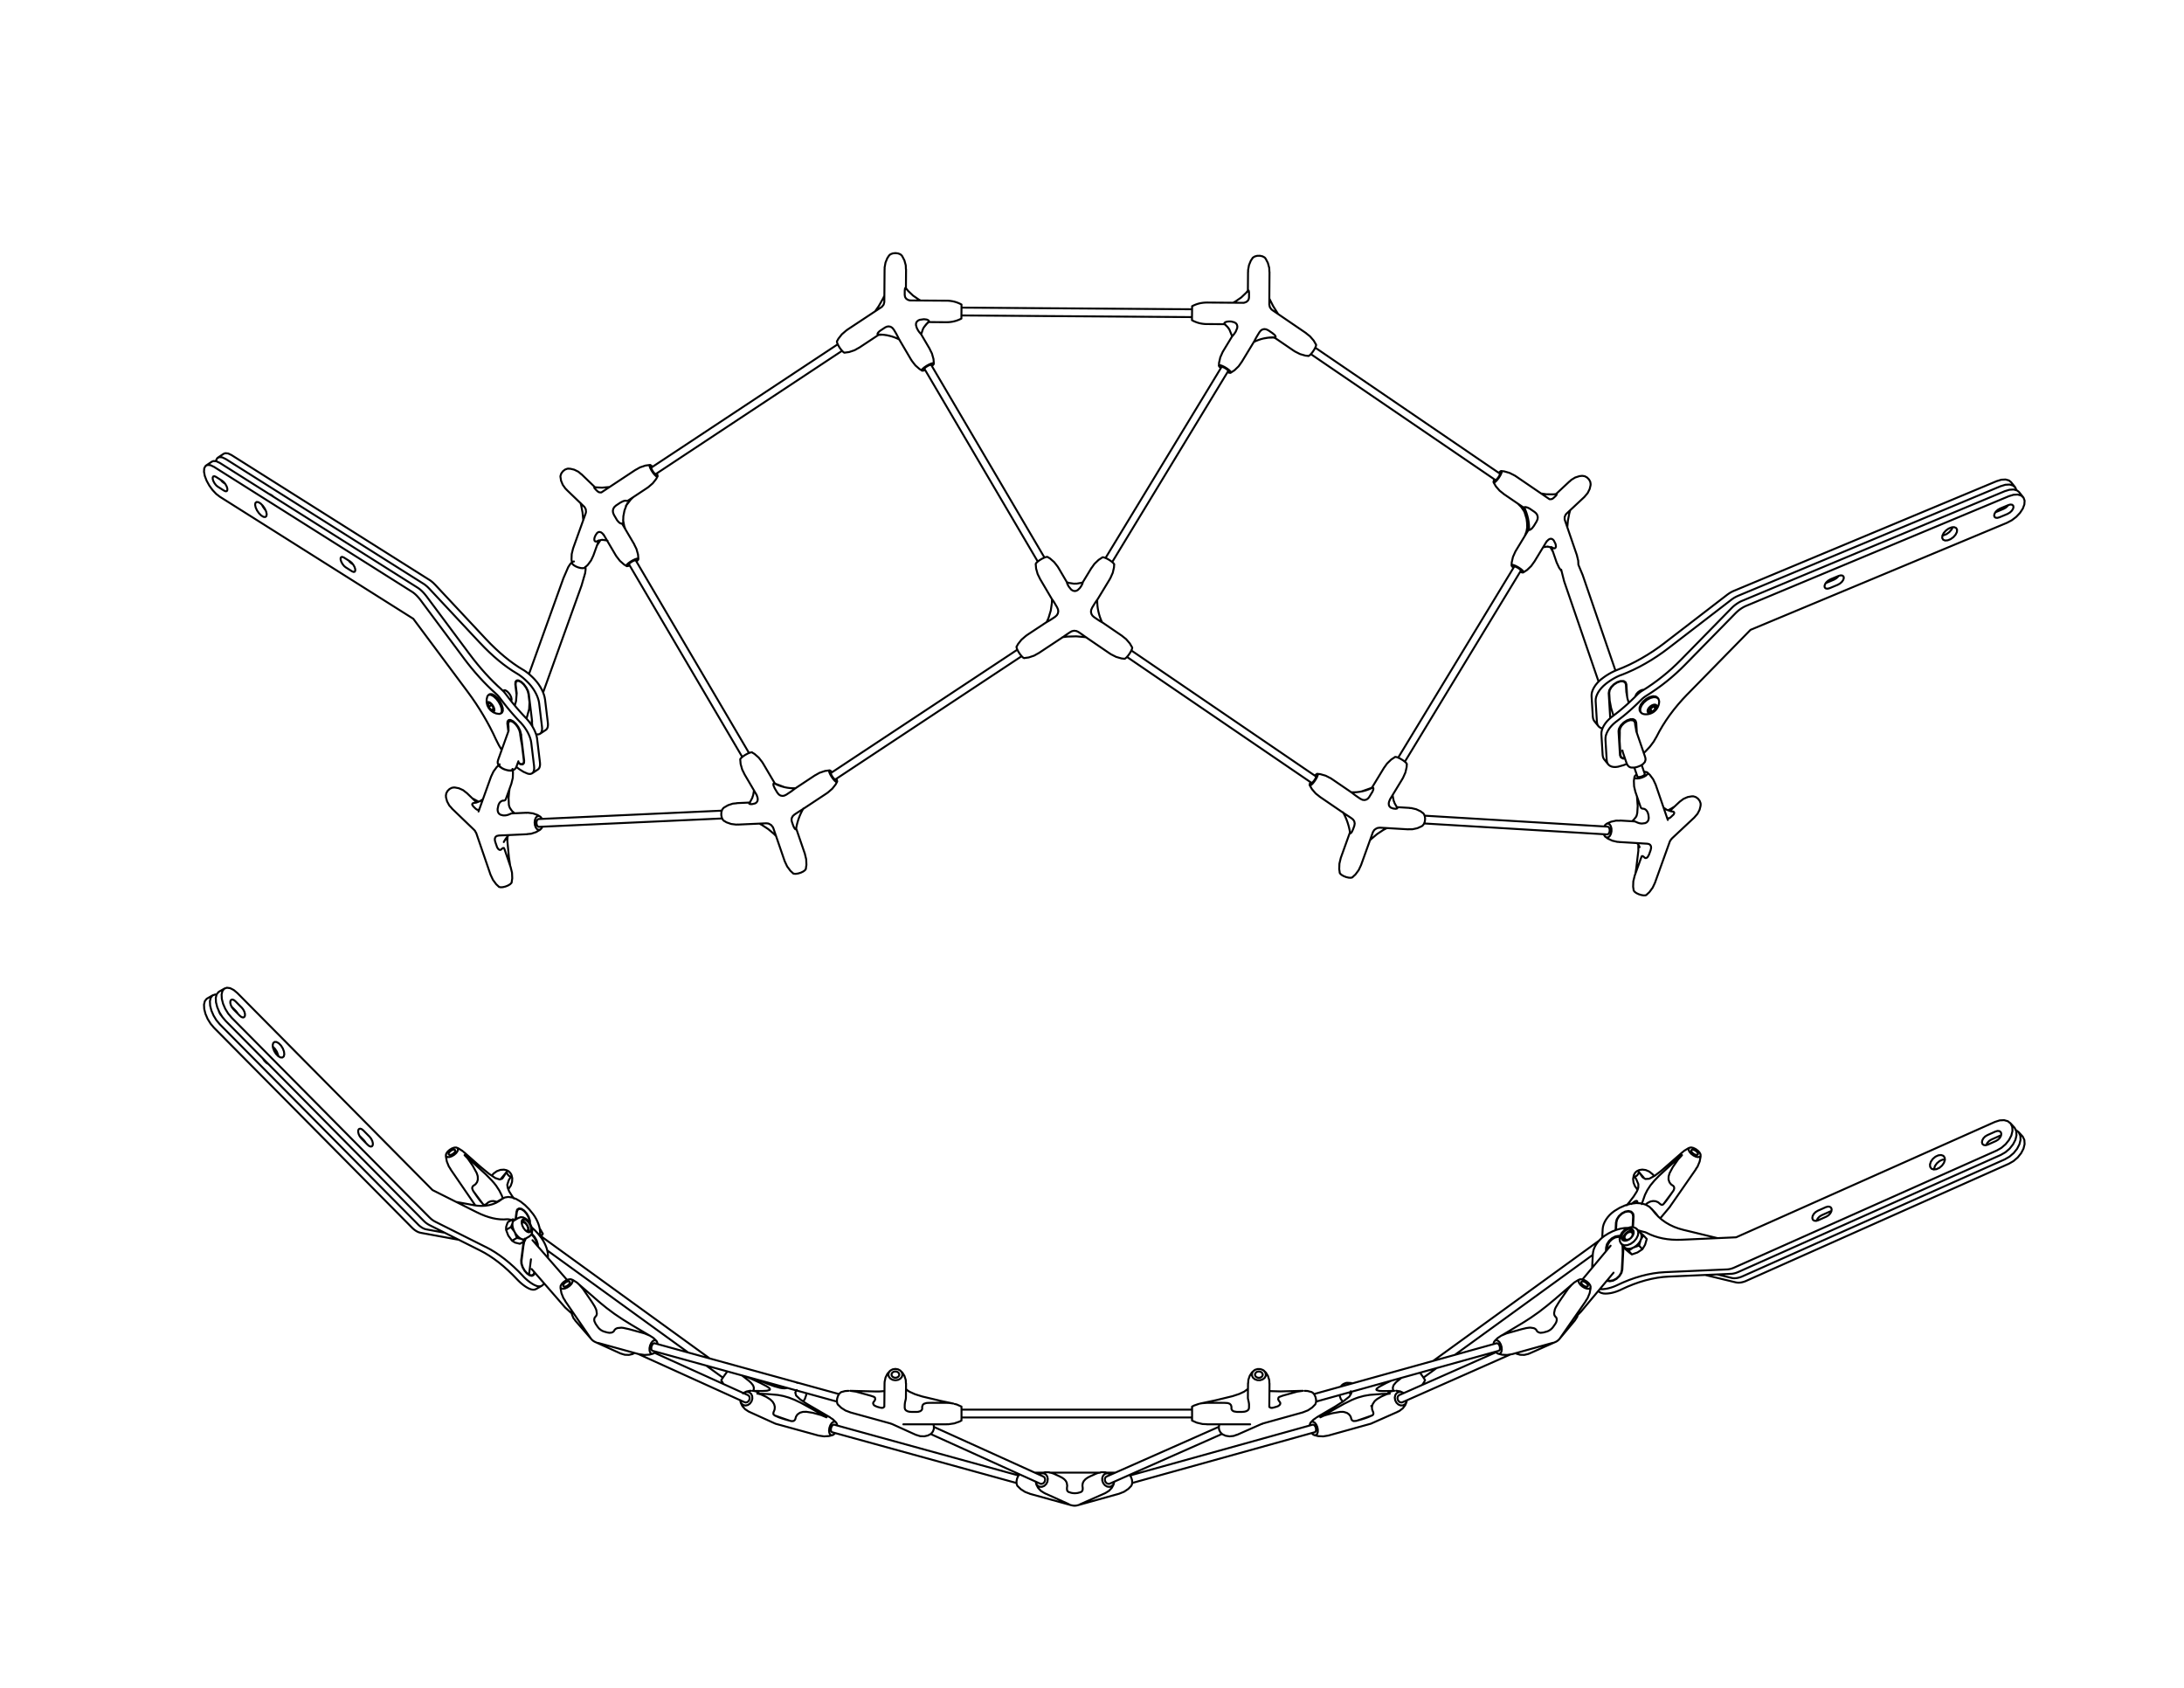 <?xml version="1.0" encoding="utf-8"?>
<!-- Generator: Adobe Illustrator 23.0.1, SVG Export Plug-In . SVG Version: 6.00 Build 0)  -->
<svg version="1.1" id="Слой_1" xmlns="http://www.w3.org/2000/svg" xmlns:xlink="http://www.w3.org/1999/xlink" x="0px" y="0px"
	 viewBox="0 0 792 612" style="enable-background:new 0 0 792 612;" xml:space="preserve">
<style type="text/css">
	.st0{fill:none;stroke:#000000;stroke-width:0.709;stroke-linecap:round;stroke-linejoin:round;stroke-miterlimit:10;}
</style>
<path class="st0" d="M371.44,238.64l-0.08-0.01l-0.4-0.23l-0.53-0.52l-0.58-0.74l-0.54-0.83l-0.42-0.81l-0.24-0.66l-0.02-0.4
	l0.01-0.02 M379.85,201.92l-0.46,0.04l-0.7,0.24l-0.84,0.41l-0.85,0.51l-0.73,0.54l-0.5,0.48l-0.19,0.36l0,0.02 M397.89,217.45
	l0.01,1.06l0.07,1.06l0.13,1.05l0.2,1.05l0.26,1.03l0.31,1.01l0.37,0.99l0.43,0.97 M407.71,238.9l0.29-0.1l0.49-0.4l0.58-0.65
	l0.58-0.8l0.49-0.83l0.33-0.73l0.12-0.52l-0.03-0.15 M399.75,202.09l0.31-0.03l0.61,0.17l0.8,0.35l0.86,0.49l0.79,0.55l0.6,0.53
	l0.32,0.42l0.04,0.15 M382.55,223.71l0.68-0.61l0.39-0.66l0.15-0.76l-0.09-0.69l-0.32-0.76 M391.13,229.18l-0.76-0.37l-0.86-0.11
	l-0.77,0.16l-0.58,0.3 M385.55,230.94l0.23-0.16l0.57-0.41l0.63-0.43 M388.16,229.16l-1.18,0.78 M381.02,224.72l1.52-1.01
	 M381.02,224.72l-0.86,0.52l-0.33,0.17l-0.22,0.11l-0.02,0.01 M381.51,217.31l0.01,0.01l0.09,0.11l0.21,0.28l0.38,0.55l0.24,0.39
	 M382.43,218.66l0.93,1.57 M387.57,212.69l-0.17-0.29 M387.41,212.41l-0.31-0.59l-0.07-0.18 M387.03,211.64l-0.09-0.29l-0.03-0.17
	l0.02-0.01 M387.57,212.69l0.89,1.09l0.55,0.36l0.65,0.18l0.57-0.07l0.61-0.3l0.79-0.77l0.31-0.46 M396.06,220.32l-0.36,0.85
	l-0.07,0.76l0.19,0.75l0.38,0.59l0.61,0.55 M392.63,211.19l0.01,0.04l-0.03,0.17l-0.09,0.27l-0.22,0.46l-0.17,0.3 M392.13,212.43
	l-0.18,0.3 M396.06,220.32l0.95-1.56 M397.01,218.76l0.55-0.83l0.22-0.29l0.15-0.19l0.01-0.02 M399.73,225.67l-0.01-0.01l-0.13-0.07
	l-0.31-0.16l-0.57-0.34l-0.39-0.25 M396.82,223.81l1.51,1.03 M392.3,229.98l-1.17-0.8 M392.3,229.98l0.9,0.64l0.35,0.26l0.15,0.1
	 M206.17,169.91l-0.41,0.04l-0.86,0.32l-0.78,0.61l-0.58,0.8l-0.29,0.87l-0.02,0.4 M212.11,205.83l-0.12,0.08l-0.58,0.12l-0.82-0.06
	l-0.94-0.24l-0.91-0.38l-0.74-0.46l-0.47-0.47l-0.12-0.26 M218.59,195.72h-0.01l-0.58,0.06l-1.71,0.55 M216.48,197.82l0.19-0.34
	l1.05-1.6 M211.91,183.76l-0.04-0.02 M216.02,177.5l0.72,0.7 M216.02,177.5l-0.46-0.54l-0.08-0.2l0.06-0.11l0.06,0.01
	 M216.74,178.19l0.51,0.31l0.59,0.06 M218.98,194.07l-0.55-0.7l-0.48-0.35l-0.54-0.15l-0.46,0.09l-0.46,0.34l-0.55,0.83l-0.2,0.48
	 M216.99,196.03l-0.36,0.18l-0.33,0.13 M216.3,196.34l-0.27,0.03l-0.24-0.1l-0.18-0.22l-0.09-0.31l0.02-0.51l0.09-0.32
	 M215.62,194.92l0.11-0.31 M225.95,188.52l0.43,2.27l0.45,1.19 M229.67,180.24l-0.89,0.83l-1.82,2.38l0,0 M223.46,183.23l-0.68,0.61
	l-0.39,0.66l-0.15,0.76l0.09,0.69l0.32,0.76 M228.1,204.63l-0.01-0.05l0.11-0.2l0.28-0.27l0.41-0.3l0.47-0.28l0.47-0.22l0.39-0.13
	l0.26-0.02l0.07,0.04 M236.22,169.53l-0.03,0.04l0.01,0.23l0.13,0.36l0.24,0.45l0.3,0.46l0.32,0.41l0.29,0.29l0.22,0.13l0.08-0.01
	 M224.99,182.23l-1.52,1.01 M224.99,182.23l0.96-0.49l0.46-0.14l0.43-0.06l0.23,0.02l0.14,0.06 M227.4,181.67l-0.18-0.06
	 M227.4,181.67l0.26-0.14 M225.69,190.07l-0.19-0.23 M225.5,189.84l-0.18-0.02 M225.32,189.82l-0.15,0l-0.21-0.08l-0.25-0.15
	l-0.38-0.31l-0.5-0.58l-0.26-0.4 M223.58,188.29l-0.93-1.57 M228.34,205.04l-0.63,0.21l-0.46,0.04 M227.25,205.28l-0.14-0.17
	l0.19-0.36l0.5-0.48l0.73-0.54l0.85-0.51l0.84-0.41l0.71-0.24l0.46-0.04l0.14,0.18l-0.19,0.36l-0.5,0.49l-0.06,0.05 M236.62,169.27
	l-0.48-0.47l-0.4-0.23 M235.75,168.57l-0.21,0.09l0.02,0.4l0.24,0.66l0.42,0.81l0.54,0.83l0.58,0.73l0.53,0.52l0.4,0.23l0.21-0.09
	l-0.02-0.4l-0.24-0.66l-0.03-0.07 M458.87,93.65l-0.28-0.3l-0.73-0.4l-0.93-0.21l-0.99,0.01l-0.91,0.24l-0.68,0.42l-0.19,0.22
	 M477.26,124.91l0.01,0.02l-0.02,0.4l-0.25,0.65l-0.43,0.8l-0.55,0.83l-0.59,0.73l-0.54,0.52l-0.4,0.23l-0.08,0.01 M462.55,122.67
	l-0.49-0.23 M462.43,122.34l-1.01-0.01l-1.01,0.05l-1,0.12l-0.99,0.18l-0.98,0.24l-0.96,0.31l-0.94,0.37l-0.92,0.43 M446.77,122.03
	l-0.05-0.25 M445.83,119.5l-0.01-0.01l-0.38-0.59l-1.44-1.56 M451.16,109.75l0.17-0.02l0.69-0.28l0.53-0.46l0.29-0.52l0.11-0.67
	 M446.72,121.78l-0.05-0.21l-0.84-2.07 M461.5,120.83l-1.51-1.03 M461.5,120.83l0.77,0.66l0.23,0.33l0.1,0.3l-0.04,0.15l-0.13,0.07
	 M462.23,122.38l0.2-0.04 M462.23,122.38l-0.01,0.03 M452.63,105.29l0.04-0.05l0.08,0.02l0.1,0.18l0.09,0.48l0.01,0.37
	 M452.94,107.81l0.01-1.52 M460.29,110.39l-0.01,0.03 M459.99,119.8l-0.81-0.39l-0.73-0.09l-0.71,0.18l-0.55,0.38l-0.51,0.63
	 M432.26,116.11L432.26,116.11l0-0.27l0-0.61l0.01-0.86l0.01-0.99l0.01-0.96l0.01-0.79l0-0.49l0-0.13 M448.13,120.23l0.53-1.29
	l0.05-0.64l-0.17-0.63l-0.35-0.45l-0.58-0.36l-1.09-0.28l-0.57-0.03 M442.97,133.07l0.07-0.04l0.26,0.02l0.39,0.14l0.46,0.23
	l0.47,0.29l0.4,0.3l0.28,0.27l0.1,0.2l-0.01,0.05 M454.77,123.88l0.04-0.06l0.12-0.24l0.21-0.42l0.36-0.67l0.24-0.41 M455.73,122.08
	l0.95-1.56 M448.13,120.23l-0.17,0.28 M447.95,120.51l-0.4,0.59l-0.14,0.18 M447.41,121.29l-0.27,0.32l-0.22,0.25l-0.12,0.14l0,0.01
	 M442.72,133.47l-0.06-0.05l-0.49-0.49l-0.19-0.36l0.15-0.17 M442.13,132.4l0.46,0.04l0.7,0.25l0.84,0.42l0.85,0.52l0.73,0.55
	l0.49,0.49l0.19,0.36l-0.15,0.17l-0.46-0.04l-0.63-0.22 M444.07,117.53l-0.01-0.06l-0.07-0.14 M443.99,117.33l0-0.15l0.13-0.18
	l0.24-0.17l0.34-0.14l0.56-0.11l0.36-0.02 M445.61,116.55l0.36,0 M516.01,294.77l0.36,0.42l0.32,0.8l0.11,0.96l-0.12,0.99
	l-0.33,0.85l-0.49,0.6l-0.13,0.09 M485.8,316.39l0.17,0.35l0.52,0.48l0.78,0.45l0.93,0.36l0.93,0.21l0.79,0.03l0.53-0.15l0.05-0.04
	 M510.2,277.11v-0.03l-0.19-0.36l-0.5-0.49l-0.73-0.55l-0.85-0.52l-0.84-0.42l-0.7-0.25l-0.46-0.04l-0.08,0.03 M497.47,285.6
	l0.17-0.2 M504.05,289.95l-0.32,0.71l-0.12,0.65l0.06,0.65l0.23,0.47l0.42,0.39l0.85,0.33l0.45,0.06 M497.57,285.62l-3.72,1.31
	 M500.44,300.11l-0.79,0.08l-0.53,0.22 M506.7,292.88l0.05,0.06l-0.03,0.13l-0.15,0.11l-0.37,0.07l-0.28,0 M505.92,293.24
	l-0.29-0.02 M500.44,300.11l1.52,0.09 M489.97,287.27l1.01,0.01l1.01-0.05l1-0.12l0.99-0.18l0.98-0.24l0.96-0.31l0.94-0.37
	l0.91-0.43 M489.58,301.99l-0.16-0.97l-0.21-0.97l-0.26-0.95l-0.3-0.95l-0.34-0.93l-0.39-0.92l-0.43-0.9l-0.47-0.88 M497.53,285.61
	l0.04,0.01 M497.57,285.62l0.19-0.05 M497.77,285.58l0.14,0.01l0.1,0.12l0.04,0.2l-0.04,0.39l-0.24,0.65l-0.22,0.41 M497.54,287.34
	l-0.95,1.56 M493.28,289.62l0.81,0.39l0.73,0.09l0.71-0.18l0.55-0.38l0.51-0.63 M491.13,299.4l0.14-0.78l-0.15-0.79l-0.4-0.62
	l-0.49-0.42 M490.68,300.68l0.46-1.28 M490.68,300.68l-0.44,0.95l-0.24,0.33l-0.24,0.19l-0.11,0.01l-0.06-0.1l-0.01-0.07
	 M475.61,283.86l0.08,0.01l0.22-0.13l0.3-0.29l0.33-0.4l0.31-0.46l0.24-0.45l0.14-0.36l0.01-0.22l-0.03-0.04 M487.39,294.9
	l0.33,0.22l0.69,0.44l0.66,0.44 M490.24,296.79l-1.17-0.8 M491.78,288.59l1.51,1.03 M491.78,288.59l-0.87-0.64l-0.37-0.3l-0.32-0.25
	l-0.07-0.05 M475.22,283.59l-0.03,0.07l-0.25,0.65l-0.02,0.41l0.2,0.1 M475.12,284.82l0.4-0.23l0.54-0.52l0.59-0.73l0.55-0.83
	l0.43-0.8l0.25-0.65l0.02-0.4l-0.2-0.1l-0.4,0.23l-0.48,0.46 M262.27,293.05l-0.43,0.63l-0.25,0.88l-0.03,0.99l0.2,0.95l0.39,0.77
	l0.42,0.41 M292.26,315.01l-0.02,0.08l-0.34,0.45 M291.9,315.55l-0.65,0.47l-0.86,0.41l-0.95,0.29l-0.89,0.13l-0.69-0.05l-0.32-0.15
	 M268.42,275.39l0.07-0.22l0.38-0.44l0.65-0.53l0.82-0.53l0.86-0.46l0.78-0.31l0.57-0.12l0.23,0.04 M278.83,298.69l-0.28-0.1
	l-0.7-0.07 M275.97,298.61l0.36-0.02 M276.33,298.59l1.52-0.07 M272.75,291.57l-0.28,0.01 M272.47,291.58l-0.52-0.04l-0.13-0.04
	 M271.83,291.5l-0.16-0.12l-0.01-0.15l0.03-0.03 M291.35,293.13l-0.49,0.88l-0.44,0.89l-0.4,0.91l-0.36,0.93l-0.31,0.94l-0.27,0.95
	l-0.22,0.96l-0.18,0.97 M284.57,285.45l-3.65-1.37 M288.68,300.56l-0.04,0.13l-0.09,0.04l-0.12-0.05l-0.22-0.22l-0.34-0.56
	l-0.27-0.67 M287.16,297.95l0.44,1.28 M280.73,284.03l0.91,0.44l0.93,0.38l0.96,0.32l0.97,0.26l0.99,0.19l1,0.13l1.01,0.07l1.01,0
	 M280.84,283.83l0.24,0.28 M272.75,291.57l1.12-0.27l0.45-0.31l0.34-0.48l0.13-0.54l-0.05-0.68l-0.34-1 M288.1,295.35l-0.61,0.56
	l-0.38,0.72l-0.07,0.72l0.13,0.61 M281.85,287.37l0.57,0.7l0.62,0.39l0.72,0.14l0.67-0.11l0.73-0.35 M281.85,287.37l-0.93-1.57
	 M280.93,285.8l-0.41-0.93l-0.07-0.4l0.04-0.32l0.1-0.12l0.15-0.01 M280.91,284.08l-0.19-0.05 M280.91,284.08l0.05-0.01
	 M303.3,282.37l0.2,0.48l0.11,0.52l-0.12,0.23l-0.32-0.1l-0.48-0.41l-0.57-0.66l-0.57-0.81l-0.48-0.83l-0.32-0.73l-0.11-0.52
	l0.12-0.23l0.32,0.1l0.48,0.41l0.18,0.19 M302.91,282.63l-0.02,0.01l-0.18-0.06l-0.27-0.23l-0.32-0.37l-0.32-0.45l-0.27-0.46
	l-0.18-0.41l-0.06-0.29l0.04-0.12 M288.32,285.91l-0.06,0.04l-0.21,0.16l-0.37,0.29l-0.61,0.46l-0.39,0.27 M285.15,288.14l1.52-1.01
	 M289.28,294.57l-1.18,0.78 M289.28,294.57l0.99-0.63l0.45-0.28l0.23-0.15 M322.35,92.69L322.35,92.69l0.56-0.49l0.83-0.32
	l0.98-0.11l0.98,0.12l0.82,0.33l0.55,0.49 M303.52,123.68l-0.03,0.23l0.15,0.56l0.35,0.76l0.5,0.84l0.58,0.79l0.56,0.62l0.46,0.36
	l0.22,0.06 M318.67,121.43l-0.27,0.12 M328.08,106.92l0.13,0.75l0.34,0.56l0.56,0.43l0.64,0.23l0.11,0.01 M320.7,109.42l-0.01-0.03
	 M328.09,105.4l-0.01,1.52 M328.09,105.4l0.09-0.77l0.09-0.22l0.12-0.06l0.04,0.05 M326.16,123.12l-0.91-0.44l-0.93-0.38l-0.96-0.32
	l-0.97-0.26l-0.99-0.2l-1-0.13l-1.01-0.07l-1.01,0 M336.66,116.76l-0.17,0.15l-1.45,1.77 M335.04,118.68l-0.01,0.01l-0.33,0.61
	l-0.66,1.95 M348.64,115.52v-0.07l0-0.42 M348.64,115.03l0.01-0.73l0.01-0.93l0.01-0.99l0.01-0.9l0-0.68l0-0.35v-0.03
	 M334.93,115.76l0.34,0 M335.27,115.77l0.71,0.08l0.22,0.06 M336.19,115.91l0.36,0.16l0.25,0.2l0.09,0.18l-0.02,0.12 M336.87,116.58
	l-0.07,0.11l-0.03,0.06 M324.16,119.57l-0.57-0.7l-0.62-0.39l-0.72-0.14l-0.67,0.11l-0.73,0.35 M334.93,115.76l-1.42,0.2l-0.6,0.28
	l-0.48,0.45l-0.23,0.51l-0.04,0.66l0.3,1.05l0.25,0.49 M318.61,121.38l-0.04-0.03 M318.57,121.36l-0.19-0.04 M318.38,121.32
	l-0.13-0.07l-0.04-0.15l0.05-0.2l0.2-0.33l0.49-0.48l0.38-0.27 M320.86,118.81l-1.52,1.01 M337.93,132.73l0.39-0.35l0.33-0.42
	 M338.65,131.97l0-0.25l-0.34-0.05l-0.62,0.16l-0.8,0.34l-0.87,0.48l-0.8,0.54l-0.61,0.52l-0.33,0.42l0,0.25l0.34,0.05l0.62-0.16
	l0.24-0.09 M337.69,132.32l-0.01-0.02l-0.19-0.03l-0.34,0.09l-0.45,0.19l-0.48,0.26l-0.44,0.3l-0.34,0.29l-0.18,0.23l-0.01,0.12
	 M334.02,121.2l-0.02-0.03l-0.14-0.16l-0.2-0.23l-0.25-0.3l-0.35-0.48l-0.19-0.3 M332.89,119.71l-0.18-0.3 M324.16,119.57l0.93,1.57
	 M325.08,121.15l0.51,0.95l0.21,0.43l0.18,0.37l0.04,0.07 M161.69,288.58l0-0.07l0.15-0.87l0.46-0.85l0.71-0.7l0.84-0.44l0.76-0.13
	 M184.52,310.6l0.29,1.95 M185.01,313.91l-0.2-1.36 M180.86,321.51l0.12,0.08l0.58,0.13l0.82-0.05l0.94-0.23l0.92-0.37l0.75-0.45
	l0.47-0.47l0.12-0.26 M171.62,292.39l0.93,0.9 M171.62,292.39l-0.37-0.57l0-0.28l0.16-0.24l0.22-0.11l0.31-0.03 M171.59,289.62
	l1.96,1.08 M172.55,293.29l0.5,0.32l0.45,0.02l0.32-0.18 M184.52,302.79l-0.25,0.26l-0.5,0.58l-0.46,0.63l-0.41,0.67l-0.21,0.4
	 M180.88,302.95l-0.71,0.16l-0.45,0.33l-0.25,0.52l-0.03,0.58l0.16,0.74 M184.06,303.42l-0.08,1.44l0.55,5.74 M183.69,304.01
	l-0.09,0.35 M182.89,307.79l-0.12-0.29l-0.29-0.05l-0.39,0.26 M182.08,307.7l-0.28,0.27 M181.8,307.97l-0.21,0.16l-0.26,0.05
	l-0.26-0.06l-0.35-0.24l-0.39-0.55l-0.17-0.41 M179.6,305.27l0.57,1.65 M180.73,292l-0.28,1.34l0.03,0.66l0.2,0.64l0.33,0.44
	l0.51,0.34l0.91,0.24l0.46,0.01 M180.73,292l0.11-0.3 M180.83,291.71l0.32-0.61l0.15-0.18 M181.31,290.91l0.33-0.3l0.37-0.21
	l0.32-0.1l0.21-0.01 M182.54,290.3l0.21,0.01l0.49-0.21l0.19-0.36 M185.87,278.81l-0.06,0.29l-0.39,0.22l-0.69,0.04 M184.73,279.37
	l-0.89-0.14l-0.94-0.3l-0.86-0.42l-0.64-0.48l-0.33-0.46l0.04-0.37l0.07-0.08 M184.68,292.41l-0.15-0.61l-0.1-2.51l0.19-2.09
	l0.19-1.3 M196.54,296.92l-0.11-0.21l-0.48-0.6l-0.57-0.26 M195.38,295.85l-0.57,0.13l-0.49,0.5l-0.33,0.79l-0.12,0.96l0.11,0.98
	l0.32,0.86l0.48,0.6l0.57,0.26l0.57-0.13l0.49-0.5l0.26-0.55 M185.63,294.95l-0.07-0.01l-0.25,0.06 M185.31,295l-0.22,0.1
	l-0.31,0.14l-0.36,0.14l-0.39,0.13l-0.54,0.12l-0.3,0.03 M183.17,295.66l-0.29,0.01 M180.88,302.95l1.52-0.07 M195.3,296.98
	l-0.24,0.08l-0.27,0.28l-0.18,0.44l-0.07,0.53l0.06,0.55l0.18,0.48l0.27,0.34l0.32,0.14l0.08,0 M573.85,172.54l0.85,0.14l0.84,0.46
	l0.7,0.71l0.45,0.85l0.14,0.87l0,0.06 M563.42,198.79l-0.22-0.1 M563.21,198.69l-0.18-0.08l-1.85-0.45 M564.43,179.15L564.43,179.15
	l0.09,0.02l0.02,0.12l-0.19,0.32l-0.34,0.37 M563.26,180.66l0.73-0.68 M562.3,181.03l0.57-0.12l0.39-0.26 M564.03,197.09l0.1,0.3
	 M564.13,197.39l0.11,0.63l-0.02,0.2 M564.23,198.22l-0.11,0.33l-0.22,0.22l-0.26,0.07l-0.22-0.05 M563.42,198.79l-0.25-0.11
	l-0.26-0.14 M562.19,198.41l0.28,0.44l0.72,1.28 M564.03,197.09l-0.59-1.15l-0.4-0.39l-0.5-0.21l-0.47,0.05l-0.53,0.28l-0.72,0.74
	 M554.51,192.16l-0.01-1.06l-0.07-1.06l-0.13-1.05l-0.19-1.04l-0.26-1.03l-0.31-1.01l-0.37-0.99l-0.43-0.97 M552.59,185.21
	l-0.95-1.38l-1.23-1.22 M552.95,194.33l0.61-1.62l0.39-2.2 M553.83,191.72l-0.06-2.15 M557.22,189.09l0.36-0.84l0.07-0.76
	l-0.19-0.75l-0.38-0.59l-0.61-0.54 M543.5,171.45l0.28-0.28l0.46-0.35l0.29-0.04l0.07,0.28l-0.16,0.56l-0.36,0.75l-0.51,0.83
	l-0.59,0.78l-0.57,0.61l-0.46,0.35l-0.29,0.04l-0.07-0.28l0.16-0.56 M541.75,174.15l0.16-0.36 M551.27,207.34l0.37,0.14l0.57,0.13
	l0.28-0.09l-0.05-0.29l-0.38-0.44l-0.64-0.54l-0.81-0.54l-0.86-0.47l-0.77-0.32l-0.57-0.13l-0.28,0.09l0.05,0.29l0.38,0.45
	l0.29,0.26 M543.9,171.72l0.04,0.16l-0.09,0.31l-0.2,0.42l-0.29,0.46l-0.33,0.43l-0.32,0.34l-0.26,0.2l-0.16,0.02 M551.52,206.93
	l-0.03-0.16l-0.21-0.25l-0.36-0.3l-0.45-0.3l-0.48-0.26l-0.43-0.18l-0.32-0.07l-0.15,0.05 M552.29,183.86l0.27,0.13 M552.57,183.99
	l0.16-0.06 M552.73,183.94l0.13-0.06l0.23-0.02l0.29,0.03l0.47,0.12l0.7,0.31l0.4,0.25 M556.46,185.61l-1.51-1.03 M557.22,189.09
	l-0.95,1.56 M556.27,190.66l-0.66,0.86l-0.36,0.32l-0.37,0.24l-0.22,0.08l-0.16,0 M554.34,192.17l0.17-0.01 M554.34,192.17
	l-0.2,0.23 M605.86,293.31l1.38-0.85 M616.73,291.81l-0.04-0.57l-0.33-0.88l-0.61-0.78l-0.8-0.57l-0.86-0.27l-0.26-0.01
	 M593.05,316.82l0.14-0.86 M593.19,315.96l0.17-1.1 M597.09,324.48l-0.32,0.15l-0.69,0.04l-0.89-0.14l-0.94-0.3l-0.86-0.42
	l-0.64-0.48l-0.33-0.46l-0.02-0.09 M604.91,293.79l0.95-0.48 M604.54,296.54l0.4,0.18l0.41-0.05l0.45-0.29 M606.46,294.26l0.29,0.03
	l0.22,0.11l0.13,0.16l0.04,0.28l-0.18,0.42l-0.21,0.24 M605.8,296.37l0.94-0.88 M597.99,309.9l0.59-1.64 M596.03,310.62l0.31,0.31
	 M597.99,309.9l-0.48,0.85l-0.32,0.27l-0.37,0.12l-0.25-0.05l-0.22-0.17 M598.58,308.26l0.18-0.82l-0.06-0.62l-0.29-0.49l-0.43-0.28
	l-0.64-0.14 M596.03,310.62l-0.39-0.23l-0.26,0.06l-0.19,0.39 M593.36,314.86l0.77-6.4l-0.02-2.19 M595.43,298.61l1.17-0.15
	l0.52-0.26l0.44-0.44l0.24-0.52l0.1-0.67l-0.12-1.09l-0.15-0.51 M593.52,280.81l-0.24,0.17l-0.47,0.47l-0.12,0.41l0.25,0.29
	 M592.93,282.15l0.58,0.13l0.82-0.05l0.94-0.23l0.92-0.37l0.75-0.45l0.47-0.47l0.12-0.41l-0.25-0.29l-0.58-0.13l-0.51,0.01
	 M593.6,288.7l0.05,0.34l0.24,3.23l-0.16,2.55l-0.22,0.86 M595.42,305.81l0.4,0.02 M595.82,305.83l1.52,0.09 M595.43,298.61
	l-0.28-0.02 M595.16,298.6l-0.63-0.1l-0.22-0.06 M594.31,298.44l-0.42-0.15l-0.4-0.17l-0.29-0.14l-0.17-0.08 M593.02,297.9
	l-0.18-0.05l-0.13,0.01 M593.77,281.54l0.13,0.14l0.32,0.07l0.46-0.03l0.52-0.13l0.51-0.2l0.42-0.25l0.26-0.26l0.07-0.23l-0.01-0.03
	 M594.95,292.58l0.02,0.09l0.23,0.37l0.37,0.17l0.28,0.01 M595.87,293.23l0.27,0.03l0.32,0.12l0.32,0.21l0.3,0.29l0.32,0.48
	l0.13,0.31 M597.54,294.66l0.11,0.31 M583,299.74l0.06,0.01l0.3,0.16 M583.36,299.91l0.23,0.35l0.13,0.49l0.01,0.55l-0.12,0.53
	l-0.23,0.42l-0.3,0.26l-0.27,0.06 M581.76,299.66l0.29-0.49l0.54-0.46l0.58-0.09l0.55,0.3 M583.72,298.91l0.42,0.64l0.24,0.88
	l0.01,0.99l-0.21,0.95l-0.4,0.76l-0.54,0.46l-0.59,0.09l-0.55-0.3l-0.42-0.64l-0.1-0.26 M81.11,164.54l0.57-0.22l1.06,0.1l1.24,0.59
	 M155.74,210.27l0.25,0.17l0.25,0.18l0.25,0.2l0.26,0.21l0.26,0.22l0.25,0.24l0.25,0.25l0.25,0.26 M83.98,165.02l71.76,45.26
	 M157.77,211.99l18.46,19.74 M198.68,262.13l0.04,0.73l-0.07,0.64l-0.17,0.53l-0.27,0.41l-0.24,0.21 M198.68,262.13l-1.04-8.61
	 M176.23,231.73l1.67,1.73l1.68,1.64l1.69,1.55l1.69,1.45l1.69,1.35l1.68,1.24l1.66,1.13l1.64,1.01 M189.63,242.82l0.54,0.33
	l0.55,0.38l0.56,0.42l0.56,0.45l0.56,0.49l0.56,0.52l0.56,0.55l0.55,0.59 M194.07,246.55l0.67,0.79l0.63,0.85l0.58,0.9l0.51,0.92
	l0.43,0.92l0.34,0.91l0.25,0.87l0.15,0.81 M192.95,261.43l-0.03,0.8 M186.86,248.12l0.46,3.78 M186.86,248.12l0.06-0.9l0.43-0.49
	l0.73-0.01l0.92,0.48l0.97,0.89l0.87,1.17l0.64,1.27l0.31,1.17 M191.78,251.71l1.17,9.72 M194.39,266.23l0.34,0.06l0.53-0.01
	l0.45-0.15l0.37-0.28l0.27-0.41l0.17-0.53l0.07-0.64l-0.04-0.73 M196.55,263.55l-1.04-8.61 M195.51,254.94l-0.15-0.81l-0.25-0.87
	l-0.34-0.91l-0.43-0.92l-0.51-0.92l-0.58-0.9l-0.63-0.85l-0.67-0.79 M187.5,244.24l0.55,0.34l0.55,0.38l0.56,0.42l0.56,0.45
	l0.56,0.49l0.56,0.52l0.56,0.55l0.55,0.58 M187.5,244.24l-1.64-1.01l-1.66-1.13l-1.68-1.24l-1.69-1.35l-1.69-1.45l-1.69-1.55
	l-1.68-1.64l-1.66-1.73 M155.64,213.41l18.46,19.74 M153.61,211.69l0.25,0.16l0.25,0.18l0.25,0.2l0.25,0.21l0.26,0.22l0.26,0.24
	l0.25,0.25l0.25,0.26 M81.85,166.43l71.76,45.26 M78.28,167.21l0.04-0.22l0.45-0.86l0.78-0.39l1.05,0.1l1.24,0.59 M97.67,179.17
	l0.29,0.08l0.8,0.49l0.41,0.37 M182.49,250.59l0.04-0.08l0.31-0.24l0.48,0.06l0.58,0.36l0.6,0.6l0.52,0.75l0.36,0.79l0.15,0.71
	l-0.09,0.51l-0.1,0.13 M729.27,174.81l-0.74-0.6l-1.24-0.35l-1.53,0.08l-1.69,0.52 M578.16,261.47l-0.18-0.26l-0.24-0.57l-0.11-0.65
	 M628.86,214.2l-0.33,0.14l-0.33,0.16l-0.33,0.17l-0.33,0.18l-0.32,0.2l-0.32,0.21l-0.32,0.22l-0.31,0.23 M577.62,259.99l-0.46-7.65
	 M577.16,252.34l0.03-0.72l0.16-0.77l0.3-0.8l0.42-0.82l0.54-0.82l0.64-0.79l0.74-0.75l0.81-0.7 M586.49,242.89l-0.72,0.3
	l-0.73,0.33l-0.73,0.37l-0.72,0.4l-0.71,0.43l-0.71,0.46l-0.69,0.49l-0.68,0.52 M626.27,215.71l-22.62,17.41 M586.49,242.89
	l2.18-0.88l2.19-0.99l2.18-1.09l2.17-1.19l2.16-1.28l2.13-1.36l2.1-1.45l2.05-1.52 M724.07,174.46l-95.21,39.74 M589.8,248.17
	l0.27,4.5 M583.9,259.95l0.08,0.4 M583.38,251.32l0.52,8.63 M589.8,248.17l-0.3-0.8l-0.74-0.44l-1.07-0.01l-1.24,0.42l-1.22,0.79
	l-1.01,1.03l-0.65,1.12l-0.19,1.04 M731.23,177.74l-0.38-0.94l-0.86-0.76l-1.24-0.35l-1.53,0.08l-1.69,0.52 M725.54,176.28
	l-95.21,39.74 M630.33,216.02l-0.33,0.15l-0.33,0.16l-0.33,0.17l-0.33,0.18l-0.32,0.2l-0.32,0.21l-0.32,0.22l-0.31,0.23
	 M627.75,217.54l-22.62,17.41 M605.13,234.95l-2.05,1.53l-2.09,1.45l-2.13,1.37l-2.16,1.28l-2.17,1.19l-2.19,1.09l-2.19,0.99
	l-2.18,0.89 M587.96,244.71l-0.72,0.29l-0.73,0.33l-0.73,0.37l-0.72,0.4l-0.71,0.43l-0.7,0.46l-0.69,0.49l-0.68,0.52 M582.28,248
	l-0.81,0.7l-0.73,0.75l-0.65,0.79l-0.54,0.82l-0.42,0.82l-0.3,0.8l-0.16,0.77l-0.03,0.72 M579.1,261.81l-0.46-7.64 M579.1,261.81
	l0.11,0.65l0.24,0.57l0.37,0.47l0.5,0.36l0.6,0.25l0.18,0.05 M596.13,250.09l-0.6,0.06l-0.78,0.31l-0.74,0.53l-0.59,0.66l-0.35,0.7
	l-0.06,0.26 M723.58,185.76l3.02-1.26 M728.27,183.15l-0.23,0.3l-0.67,0.61l-0.77,0.44 M727.01,178.1l1.69-0.52l1.53-0.09l1.24,0.35
	l0.74,0.6 M708.15,191.13l-0.46,0.91l-0.8,0.9l-1.01,0.72l-1.06,0.43l-0.43,0.08 M662.05,211.44l3.02-1.26 M666.75,208.82l-0.23,0.3
	l-0.67,0.61l-0.77,0.44 M581.72,275.32l-0.18-0.26l-0.24-0.57l-0.11-0.65 M580.72,266.2l0.46,7.64 M584.36,260.03l0.07-0.05
	l0.07-0.05l0.06-0.05l0.07-0.05l0.07-0.05l0.07-0.05l0.07-0.05l0.07-0.05 M580.72,266.2l0.03-0.72l0.16-0.77l0.3-0.8l0.42-0.82
	l0.54-0.82l0.64-0.79l0.74-0.75l0.81-0.7 M593.61,252l0.21-0.21l0.22-0.21l0.23-0.2l0.23-0.2l0.24-0.19l0.24-0.18l0.25-0.17
	l0.25-0.16 M584.89,259.63l1.16-0.88l1.14-0.9l1.12-0.93l1.1-0.95l1.08-0.97l1.06-0.99l1.04-1l1.02-1.02 M627.92,220.51l0.43-0.42
	l0.45-0.4l0.47-0.38l0.49-0.35l0.5-0.33l0.51-0.3l0.52-0.27l0.52-0.23 M595.5,250.48l1.89-1.2l1.86-1.27l1.83-1.33l1.79-1.39
	l1.75-1.44l1.7-1.49l1.65-1.54l1.6-1.58 M609.58,239.23l18.34-18.72 M727.01,178.1l-95.21,39.74 M593.36,262.02l0.22,3.7
	 M589.3,275.09l-0.8-0.05l-0.74-0.44l-0.3-0.8 M586.94,265.17l0.52,8.63 M586.94,265.17l0.19-1.04l0.65-1.12l1.01-1.03l1.22-0.79
	l1.24-0.42l1.07,0.01l0.74,0.44l0.3,0.8 M611.05,241.05l18.34-18.72 M611.05,241.05l-1.6,1.58l-1.65,1.54l-1.7,1.49l-1.75,1.44
	l-1.79,1.39l-1.83,1.33l-1.86,1.27l-1.89,1.21 M595.08,253.82l0.21-0.21l0.22-0.21l0.23-0.2l0.23-0.19l0.24-0.19l0.25-0.18
	l0.25-0.17l0.25-0.16 M595.08,253.82l-1.02,1.02l-1.04,1l-1.06,0.98l-1.08,0.97l-1.1,0.95l-1.12,0.93l-1.14,0.9l-1.16,0.88
	 M585.84,261.85l0.06-0.05l0.07-0.05l0.07-0.05l0.07-0.05l0.07-0.05l0.07-0.05l0.07-0.05l0.07-0.05 M585.84,261.85l-0.81,0.7
	l-0.73,0.75l-0.65,0.79l-0.54,0.82l-0.42,0.82l-0.3,0.8l-0.16,0.77l-0.03,0.72 M582.19,268.02l0.46,7.64 M582.66,275.66l0.11,0.65
	l0.24,0.57l0.38,0.47l0.49,0.37l0.6,0.25l0.7,0.13l0.78,0.01l0.84-0.11 M589.98,276.98l-1.17,0.45l-2,0.56 M600.73,267.12
	l-1.07,1.84l-1.36,1.81l-1.62,1.72l-0.59,0.55 M600.73,267.12l1.03-1.96l1.14-1.96l1.25-1.96l1.36-1.95l1.46-1.93l1.55-1.9
	l1.64-1.87l1.73-1.83 M611.89,251.77l22.91-23.39 M727.86,189.54l-93.06,38.84 M728.48,179.92l1.69-0.52l1.53-0.08l1.24,0.35
	l0.86,0.76l0.4,1.11l-0.09,1.37l-0.57,1.52l-1.01,1.54l-1.36,1.44l-1.6,1.22l-1.72,0.91 M728.48,179.92l-95.21,39.74 M629.39,222.33
	l0.43-0.42l0.45-0.4l0.47-0.38l0.49-0.35l0.5-0.33l0.51-0.3l0.52-0.27l0.52-0.23 M725.05,187.58l-0.76,0.2l-0.63-0.07l-0.4-0.33
	l-0.11-0.54l0.19-0.67l0.47-0.7l0.67-0.61l0.77-0.44 M725.25,184.41l3.02-1.26 M728.28,183.14l0.76-0.2l0.62,0.07l0.4,0.33
	l0.11,0.54l-0.19,0.67l-0.47,0.7l-0.67,0.61l-0.77,0.44 M725.05,187.58l3.02-1.26 M708.67,191.14l0.7,0.3l0.34,0.62l-0.07,0.85
	l-0.47,0.95l-0.8,0.91l-1.01,0.72l-1.06,0.43l-0.95,0.07l-0.7-0.3l-0.34-0.62l0.07-0.85l0.47-0.95l0.8-0.9l1.01-0.72l1.06-0.43
	L708.67,191.14 M663.52,213.26l-0.76,0.2l-0.62-0.07l-0.4-0.33l-0.11-0.54l0.19-0.67l0.47-0.7l0.67-0.61l0.77-0.44 M663.73,210.08
	l3.02-1.26 M666.75,208.82l0.76-0.2l0.62,0.07l0.4,0.33l0.11,0.54l-0.19,0.67l-0.47,0.7l-0.67,0.61l-0.77,0.44 M663.52,213.26
	l3.02-1.26 M81.64,175.38l-0.51-0.32 M80.07,174.02l0.46,0.55l0.6,0.5 M79.72,167.85l-1.24-0.59l-1.06-0.1l-0.57,0.22 M95.02,183.07
	l0.3,0.6l0.71,1.02l0.29,0.33 M128.02,204.63l-0.51-0.32 M126.45,203.26l0.46,0.55l0.6,0.5 M154.59,216.13l-0.37-0.47l-0.38-0.45
	l-0.39-0.43l-0.39-0.4l-0.4-0.37l-0.4-0.34l-0.4-0.3l-0.39-0.26 M195.81,276.47l0.04,0.73l-0.07,0.64l-0.17,0.53l-0.27,0.41
	l-0.24,0.21 M170.38,237.32l-15.78-21.19 M79.72,167.85l71.76,45.26 M183.5,251.79l-0.18-0.24l-0.19-0.23l-0.19-0.23l-0.19-0.22
	l-0.2-0.21l-0.2-0.2l-0.2-0.19l-0.2-0.18 M194.77,267.86l1.04,8.61 M170.38,237.32l1.37,1.79l1.4,1.74l1.42,1.69l1.45,1.64
	l1.47,1.58l1.48,1.51l1.49,1.44l1.5,1.37 M191.21,260.89l-0.05-0.06l-0.05-0.06l-0.05-0.06l-0.05-0.06l-0.05-0.06l-0.05-0.06
	l-0.05-0.06l-0.05-0.06 M191.21,260.89l0.67,0.79l0.63,0.85l0.58,0.9l0.51,0.92l0.43,0.92l0.35,0.9l0.25,0.87l0.15,0.81
	 M183.5,251.79l0.87,1.15l0.88,1.14l0.9,1.11l0.91,1.1l0.92,1.07l0.93,1.05l0.94,1.02l0.94,1 M189.08,262.31l-0.05-0.06l-0.05-0.06
	l-0.05-0.06l-0.05-0.06l-0.05-0.06l-0.05-0.06l-0.05-0.06l-0.05-0.06 M188.65,261.86l-0.94-1l-0.93-1.03l-0.93-1.05l-0.92-1.07
	l-0.91-1.1l-0.9-1.12l-0.88-1.14l-0.87-1.15 M181.37,253.21l-0.18-0.24l-0.19-0.23l-0.19-0.23l-0.19-0.22l-0.2-0.21l-0.2-0.2
	l-0.2-0.19l-0.2-0.18 M179.82,251.5l-1.5-1.37l-1.49-1.44l-1.48-1.51l-1.47-1.58l-1.45-1.64l-1.42-1.69l-1.4-1.74l-1.37-1.79
	 M168.25,238.74l-15.78-21.19 M152.47,217.55l-0.37-0.47l-0.38-0.45l-0.39-0.43l-0.39-0.4l-0.4-0.37l-0.4-0.34l-0.4-0.3l-0.39-0.26
	 M77.59,169.27l71.76,45.26 M77.59,169.27l-1.24-0.59l-1.06-0.1l-0.78,0.39l-0.45,0.85l-0.08,1.25l0.3,1.54l0.66,1.71l0.96,1.74
	l1.18,1.63l1.31,1.39l1.33,1.03 M79.72,180.11l70.14,44.24 M169.58,250.82l-19.72-26.48 M169.58,250.82l1.5,2.07l1.45,2.11
	l1.39,2.15l1.33,2.18l1.27,2.2l1.2,2.21l1.12,2.22l1.04,2.22 M187.51,278.29l0.76,0.58l1.55,0.98l1.46,0.64 M179.88,268.17
	l1.05,2.08l1,1.66 M191.27,280.49l0.59,0.13l0.53,0l0.45-0.15l0.37-0.28l0.27-0.41l0.17-0.53l0.07-0.64l-0.04-0.73 M192.65,269.27
	l1.04,8.61 M192.65,269.27l-0.15-0.81l-0.25-0.87l-0.34-0.9l-0.43-0.92l-0.51-0.92l-0.58-0.9l-0.63-0.85l-0.67-0.79 M184,262.46
	l0.34,2.79 M188.91,266.05l-0.31-1.17l-0.64-1.27l-0.87-1.17l-0.97-0.89l-0.92-0.48l-0.73,0.01l-0.43,0.49l-0.06,0.9 M188.91,266.05
	l1.17,9.72 M187.91,276.66l0.04,0.03l0.92,0.48l0.73-0.01l0.43-0.49l0.06-0.9 M81.28,177.92l0.55,0.23l0.41-0.08l0.21-0.37
	l-0.02-0.61l-0.25-0.76l-0.44-0.79l-0.56-0.7l-0.6-0.5 M81.28,177.92L79,176.48 M78.3,172.9l-0.55-0.23l-0.41,0.08l-0.21,0.38
	l0.02,0.61l0.25,0.76l0.44,0.79l0.56,0.7l0.6,0.5 M80.58,174.34l-2.28-1.44 M93.05,182.01l-0.42,0.33l-0.12,0.7l0.2,0.96l0.49,1.07
	l0.71,1.02l0.81,0.82l0.8,0.49l0.66,0.08l0.42-0.33l0.12-0.7l-0.2-0.96l-0.49-1.07l-0.71-1.03l-0.81-0.82l-0.8-0.49L93.05,182.01
	 M127.66,207.16l0.55,0.23l0.41-0.08l0.21-0.38l-0.02-0.61l-0.25-0.76l-0.44-0.79l-0.56-0.7l-0.6-0.5 M127.66,207.16l-2.28-1.44
	 M124.68,202.15l-0.55-0.23l-0.41,0.08l-0.21,0.37l0.02,0.61l0.25,0.76l0.44,0.79l0.56,0.7l0.6,0.5 M126.96,203.58l-2.28-1.44
	 M188.06,276.62l0.34,0.2l0.43,0.17l0.38,0.05l0.31-0.07 M189.51,276.97l0.12-0.08l0.11-0.11l0.09-0.13l0.07-0.15l0.04-0.18
	l0.02-0.2l0-0.22l-0.02-0.24 M184.4,263.8l0.03,1.09 M189.28,270.11l-0.29-1.52l-0.26-1.64 M189.06,266.45l-0.4,0.01 M188.73,266.95
	l-0.07-0.49 M184.4,263.35l0.01,0.45 M188.67,266.46l-0.08-0.65 M184.32,262.7l0.08,0.65 M188.59,265.81l-0.27-1.02l-0.55-1.1
	l-0.75-1.02l-0.84-0.77l-0.79-0.42l-0.63,0.01l-0.37,0.43l-0.05,0.78 M184.33,261.93l0.07-0.36l0.4-0.46l0.34-0.06 M186.71,255.7
	l0.43-1.49l0.24-2.93 M187.37,251.28l-0.37-3.05 M187,248.23l0.06-0.85l0.4-0.46l0.69-0.01l0.86,0.45l0.91,0.84l0.82,1.1l0.6,1.2
	l0.29,1.11 M191.64,251.61l0.37,3.05 M192.01,254.66l-0.12,2.4l-0.71,2.61l-0.22,0.78 M189.17,268.16l0.11,1.96 M189.95,275.67
	l-0.67-5.56 M192.82,261.33l0.25,2.06 M208.15,203.58l-0.54,0.14l-0.21,0.31l0.16,0.42l0.51,0.48l0.77,0.46l0.92,0.37l0.93,0.22
	l0.8,0.04l0.54-0.14l0.03-0.04 M588.59,274.87l0.48,0.07l0.18,0 M587.65,273.71l0.03,0.21l0.05,0.2l0.08,0.18l0.11,0.16l0.13,0.14
	l0.16,0.12l0.18,0.09l0.2,0.07 M593.1,262.94l0.12,1.14 M593.06,262.5l0.04,0.44 M593.33,264.95l-0.03-0.43l-0.25-1.32
	 M593.03,261.93l0.03,0.58 M593.06,262.5l-0.1,0.3 M587.4,265.98l-0.03,1.46l-0.02,1.34 M587.01,265.48l0.39,0.06 M593.05,263.21
	l-0.08-0.4 M587.4,265.54l0,0.44 M592.97,262.8l-0.03-0.58 M587.37,264.97l0.04,0.58 M592.93,262.23l-0.26-0.7l-0.64-0.38
	l-0.93-0.01l-1.07,0.36l-1.05,0.68l-0.88,0.9l-0.56,0.98l-0.16,0.9 M591.85,260.72l0.2,0.04l0.7,0.42l0.28,0.76 M586.98,264.9
	l0-0.25 M588.36,272.12l0.07,0.24 M589.78,250.97l0.38,2.23l0.47,1.57 M589.61,248.26l0.16,2.71 M583.57,251.23l0.18-0.98l0.61-1.06
	l0.95-0.98l1.15-0.74l1.17-0.4l1.01,0.01l0.7,0.41l0.28,0.76 M584.11,260.24l-0.02-0.38 M587.35,268.78l0.3,4.93 M587.35,268.78
	l-0.29-2.86 M587.05,265.92l-0.04-0.44 M587.01,265.48l-0.03-0.58 M585.09,259.46l-0.29-0.93l-0.56-1.83l-0.52-2.75 M583.73,253.94
	l-0.16-2.71 M599.62,256.05l-0.6,0.55 M599.02,256.6l-0.6,0.55 M598.41,257.15l-0.47,0.01 M598.41,257.15l0.77,0.95 M599.61,255.94
	l0,0.11 M599.62,256.05l0.77,0.95 M597.94,257.15L597.94,257.15l0.15-0.03l0.16-0.05l0.16-0.07l0.16-0.08l0.15-0.1l0.15-0.11
	l0.14-0.12 M599.02,256.6l0.13-0.13l0.12-0.14l0.1-0.14l0.09-0.14l0.05-0.11 M600.36,255.92l0.02,1.07 M600.38,256.99l-1.2,1.1
	 M599.18,258.09l-1.22,0.03 M597.96,258.12l-0.02-1.07 M597.94,257.05l1.2-1.1 M599.15,255.95l1.22-0.03 M601.09,252.98l-0.62-0.43
	l-1.02-0.11l-1.22,0.3l-1.26,0.68l-1.13,0.96l-0.84,1.12l-0.44,1.12l0.02,0.97l0.24,0.47 M601.68,254.31v-0.05l-0.25-0.85
	l-0.68-0.52l-1.02-0.11l-1.23,0.3l-1.26,0.68l-1.13,0.96l-0.84,1.12l-0.44,1.12l0.01,0.97l0.47,0.69l0.67,0.29 M600.89,256.22
	l-0.14-0.45l-0.38-0.25l-0.56-0.03l-0.66,0.21l-0.66,0.41l-0.55,0.55l-0.37,0.6l-0.12,0.57l0.14,0.45l0.38,0.25l0.56,0.03l0.66-0.21
	l0.66-0.41l0.56-0.55l0.37-0.6L600.89,256.22 M178.24,255.63l-1.06,0.7 M178.92,257.06l-0.71,0.47 M178.76,256.23l0.24,1.25
	 M179,257.48l-0.79,0.05 M178.21,257.53l-1.03-1.2 M177.18,256.33l-0.25-1.25 M176.93,255.08l0.79-0.05 M177.72,255.03l1.03,1.2
	 M181.96,258.47l0.09-0.07l0.31-0.65l-0.04-1.01 M182.32,256.75l-0.39-1.23l-0.69-1.28l-0.9-1.16l-0.98-0.89l-0.93-0.49l-0.75-0.03
	l-0.19,0.09 M181.03,258.88l0.62-0.2l0.31-0.65l-0.04-1.01 M181.92,257.02l-0.39-1.23l-0.69-1.28l-0.9-1.17l-0.98-0.89l-0.93-0.49
	l-0.76-0.03l-0.48,0.43l-0.04,0.09 M179.27,257.1l-0.21-0.65l-0.38-0.68l-0.49-0.6l-0.52-0.43l-0.47-0.2l-0.36,0.07l-0.18,0.32
	l0.02,0.53l0.21,0.65l0.38,0.68l0.49,0.6l0.52,0.43l0.47,0.2l0.36-0.07l0.18-0.32L179.27,257.1 M387.23,211.24l-0.3-0.1
	 M389.75,211.64l-0.31,0l-1.85-0.29l-0.41-0.15 M392.62,211.17l-0.4,0.14l-1.81,0.32l-0.65-0.02 M372.32,230.38l-0.25,0.15
	l-1.66,1.43l-1.25,1.59l-0.47,0.89 M371.42,238.61l1.63-0.22l1.97-0.66l1.57-0.89 M383.77,205.83l-0.13-0.27l-1.34-1.73l-1.52-1.33
	l-0.9-0.54 M375.59,204.51l0.14,1.64l0.56,2l0.8,1.61 M381.49,217.23l-0.04,1.41l-0.4,2.75l-0.81,2.66l-0.7,1.57 M402.58,237.02
	l0.23,0.18l1.95,0.99l1.95,0.56l1,0.1 M410.55,234.74l-0.83-1.43l-1.35-1.57l-1.42-1.12 M402.47,209.93l0.17-0.24l0.89-2l0.45-1.98
	l0.05-1.03 M399.77,202.11l-1.38,0.9l-1.5,1.44l-1.04,1.47 M385.3,231.04l1.68-0.21l3.29-0.1l3.11,0.28l0.58,0.1 M379.6,225.53
	l-7.3,4.83 M376.6,236.86l8.95-5.92 M377.07,209.77l4.44,7.54 M386.94,211.18l-3.15-5.36 M397.95,217.43l4.54-7.48 M395.83,205.9
	l-3.23,5.31 M406.96,230.6l-7.23-4.93 M393.69,230.98l8.88,6.06 M210.79,171.94l-1.04-0.89l-1.51-0.75l-1.45-0.34l-0.63-0.01
	 M203.25,172.94l0.21,1.35l0.61,1.49l0.99,1.39l0.37,0.32 M210.5,182.35l0.25,0.89l0.5,2.56l0.25,2.7l0,0.12 M207.85,198.78
	l-0.02,0.04l-0.51,2.08l-0.07,1.97l0.19,1.28 M212.08,205.81l1.06-0.97l1.19-1.61l0.85-1.8 M221.08,176.57l-0.12,0.02l-2.63,0.23
	l-2.37-0.12l-0.45-0.06 M218.4,195.78l0.23-0.02l1.49,0.22l0.2,0.08 M211.9,183.79l0.09,0.08l0.43,0.77l0.09,1.01l-0.11,0.35
	 M205.41,177.53l6.46,6.21 M215.79,176.69l-4.97-4.78 M218.09,178.54l-0.08,0.01l-0.03,0 M212.42,186.06l-4.57,12.72 M215.18,201.42
	l1.97-5.49 M225.98,189.35l0.07-2.15l0.41-2.11l0.82-2.16l0.25-0.43 M227.68,181.56l7.12-4.71 M230.5,170.34l-12.42,8.21
	 M230.04,197.43l-4.34-7.37 M218.83,193.75l4.49,7.64 M231.51,202.71l-0.14-1.65l-0.56-2l-0.8-1.61 M223.34,201.37l0.13,0.27
	l1.34,1.73l1.52,1.34l0.91,0.54 M235.69,168.59l-1.64,0.22l-1.97,0.66l-1.57,0.89 M234.79,176.83l0.26-0.15l1.66-1.43l1.25-1.59
	l0.48-0.91 M460.33,98.58l-0.06-1.45l-0.49-1.78l-0.76-1.47l-0.18-0.23 M454.2,93.64l-0.59,0.85l-0.68,1.64l-0.33,1.83l0.02,0.56
	 M463.56,113.92l-0.15-0.2l-1.72-2.73l-1.34-2.66l-0.04-0.08 M452.66,105.23l-0.76,0.93l-1.77,1.69l-2.1,1.45l-0.89,0.47
	 M469.27,127.22l0.23,0.18l1.95,0.99l1.95,0.56l1.01,0.1 M477.23,124.94l-0.82-1.43l-1.36-1.57l-1.41-1.11 M458.42,122.68
	l-0.03,0.01 M461.29,112.33l-0.22-0.14l-0.57-0.8l-0.21-0.95l0.03-0.26 M444.01,117.5l0.01,0.01l1.09,0.98l0.72,1.02 M458.43,122.7
	l1.5-0.26l1.76-0.05l0.61,0.07 M451.16,109.76L451,109.8l-0.02,0 M462.21,122.43l7.05,4.81 M473.65,120.8l-12.3-8.39 M452.58,98.53
	l-0.05,7.24 M460.29,110.39l0.08-11.81 M432.26,116.11l0.62,0.32l0.64,0.28l0.66,0.24l0.67,0.2l0.68,0.15l0.69,0.11l0.69,0.07
	l0.7,0.03 M437.67,109.7l-0.7,0.02l-0.69,0.06l-0.69,0.1l-0.68,0.14l-0.67,0.19l-0.66,0.23l-0.64,0.27l-0.63,0.31 M450.22,131.36
	l4.54-7.48 M446.79,122l-3.23,5.32 M446.28,135.16l1.39-0.9l1.5-1.44l1.04-1.47 M443.58,127.33l-0.17,0.24l-0.89,2l-0.45,1.98
	l-0.05,1.02 M450.95,109.8l-13.28-0.1 M437.61,117.5l6.46,0.05 M510.73,300.68l1.45,0.01l1.81-0.39l1.51-0.68l0.23-0.16
	 M515.99,294.81l-0.82-0.63l-1.61-0.76l-1.81-0.42l-0.57-0.01 M506.72,292.87l-0.21-0.27l-0.79-1.4l-0.18-0.58 M496.8,304.68
	l0.46-0.46l2.11-1.78l2.26-1.5l1.3-0.68 M505.5,290.63l-0.1-0.27l-0.34-1.74l-0.01-0.41 M486.24,311.04l-0.02,0.03l-0.5,2.08
	l-0.07,1.97l0.19,1.27 M490.47,318.06l1.06-0.97l1.19-1.61l0.85-1.81 M508.6,282.33l0.17-0.24l0.89-2l0.45-1.98l0.05-1.02
	 M505.89,274.5l-1.38,0.9l-1.5,1.44l-1.04,1.47 M493.95,286.94l0.03-0.01 M503.98,290.02l0.05-0.13l0,0 M495.21,286.57l-0.91,0.29
	l-0.43,0.08 M497.58,285.55l-1.29,0.65 M497.86,301.74l0.01-0.03l0.51-0.79l0.72-0.51 M502.09,300.2l8.64,0.52 M511.19,292.94
	l-4.63-0.28 M501.96,278.29l-4.44,7.31 M504.02,289.91l4.6-7.57 M493.57,313.67l4.26-11.84 M489.55,301.8l-3.32,9.24 M490.15,287.35
	l-7.23-4.93 M478.53,288.85l8.86,6.05 M474.94,284.72l0.83,1.43l1.36,1.57l1.41,1.11 M482.91,282.43l-0.23-0.18l-1.95-0.99
	l-1.95-0.56l-1.02-0.1 M267.2,291.25l-1.44,0.14l-1.75,0.58l-1.43,0.83l-0.25,0.22 M262.58,297.64l0.89,0.54l1.68,0.59l1.84,0.23
	l0.56-0.05 M271.84,290.99l-0.16,0.2 M272.91,289l-0.09,0.28l-0.76,1.43l-0.23,0.27 M273.42,286.58l0,0.07l-0.3,1.71l-0.24,0.61
	 M284.53,312.18l0.01,0.04l0.91,1.94l1.18,1.59l0.95,0.87 M292.22,315.03l0.22-1.43l-0.08-2l-0.47-1.94 M275.37,298.63l0.94,0.5
	l2.26,1.48l2.11,1.77l0.75,0.76 M276.62,276.7l-0.13-0.26l-1.34-1.73l-1.52-1.33l-0.88-0.53 M268.44,275.37l0.14,1.65l0.56,2
	l0.8,1.61 M278.86,298.7l0.8,0.45l0.62,0.77l0.11,0.3 M284.5,285.44l0.02,0 M267.55,298.99l8.41-0.38 M271.99,290.99l-4.8,0.22
	 M284.58,285.44l-1.6-0.44l-1.69-0.75l-0.33-0.21 M280.44,300.28l4.09,11.9 M291.9,309.65l-3.19-9.29 M274.43,288.3l-0.01-0.02
	 M280.98,284.06l-4.34-7.37 M269.92,280.64l4.49,7.64 M300.8,279.33l-1.63,0.22l-1.97,0.66l-1.57,0.89 M299.9,287.56l0.26-0.15
	l1.66-1.43l1.25-1.59l0.48-0.91 M295.62,281.08l-7.3,4.83 M290.95,293.51l8.97-5.93 M328.52,97.64l-0.06-1.45l-0.49-1.78l-0.76-1.47
	l-0.18-0.22 M322.38,92.71l-0.58,0.84l-0.68,1.64l-0.33,1.83l0.02,0.56 M320.71,107.22l-0.46,0.98l-1.57,2.77l-1.35,1.94
	 M333.83,108.96l-0.64-0.34l-2.09-1.44l-1.77-1.68l-0.94-1.17 M307.2,119.64l-0.26,0.15l-1.66,1.43l-1.25,1.59l-0.48,0.9
	 M306.29,127.87l1.64-0.22l1.97-0.66l1.57-0.89 M336.44,117.07l0.25-0.24l0.09-0.05 M322.41,121.72l-0.02-0.01 M321.08,121.5
	l0.59,0.06l0.86,0.22 M318.56,121.44l1.11-0.06 M335.13,118.56l0.74-0.97l0.57-0.5 M320.68,109.45l0.01,0.08l-0.25,0.93l-0.65,0.81
	l-0.12,0.07 M329.99,108.93l-0.12-0.01l0,0 M328.52,104.86l0.05-7.22 M320.78,97.59l-0.09,11.81 M343.27,116.83l0.7-0.02l0.69-0.06
	l0.69-0.1l0.68-0.15l0.67-0.18l0.66-0.23l0.65-0.27l0.63-0.31 M348.68,110.42l-0.62-0.32l-0.64-0.28l-0.66-0.24l-0.67-0.2
	l-0.68-0.15l-0.69-0.11l-0.69-0.07l-0.7-0.03 M343.33,109.03l-13.28-0.09 M336.78,116.78l6.49,0.05 M311.49,126.12l7.14-4.72
	 M319.6,111.4l-12.42,8.21 M338.66,131.84l-0.14-1.65l-0.56-2l-0.8-1.61 M330.48,130.5l0.13,0.26l1.34,1.73l1.52,1.33l0.87,0.52
	 M326.02,122.97l4.44,7.55 M337.18,126.56l-3.15-5.36 M169.25,287.53l-1.35-1.05l-1.51-0.67l-1.42-0.27l-0.37,0.01 M161.72,288.57
	l0.01,0.53l0.4,1.48l0.79,1.47l0.97,1.06 M177.85,317.06l0.01,0.04l0.91,1.94l1.18,1.59l0.95,0.88 M185.54,319.9l0.22-1.43l-0.08-2
	l-0.47-1.94 M172.06,301.09l0.2,0.17l0.35,0.71 M175.13,289.8l-1.07,0.7l-1.41,0.53l-0.89,0.13 M172.84,290.96l-3.58-3.44
	 M163.86,293.14l8.22,7.91 M183.58,304.36l0.01-0.04l0.03-0.07 M185,293.16l-0.02-0.04l-0.35-0.84 M185.22,314.53l-2.25-6.55
	 M182.97,307.98l-0.07-0.2 M172.67,301.97l5.18,15.09 M186.63,294.89l-0.95-0.81l-0.65-0.95 M178.1,281.53l-4.57,12.72
	 M183.44,289.73l2-5.56 M180.82,277.5l-0.67,0.62l-1.19,1.61l-0.85,1.8 M185.43,284.17l0.02-0.04l0.51-2.08l0.07-1.97l-0.19-1.26
	 M195.81,296.05l-0.88-0.54l-1.68-0.59l-1.84-0.23l-0.56,0.05 M191.2,302.44l1.44-0.14l1.75-0.58l1.43-0.83l0.21-0.18
	 M182.56,302.88l8.64-0.4 M190.85,294.7l-5.22,0.24 M573.66,172.54l-0.91,0.11l-1.53,0.49l-1.45,0.88l-0.47,0.48 M574.59,180.15
	l1.15-1.36l0.73-1.47l0.33-1.4l0-0.3 M573.91,172.54l-0.25,0 M568.36,191.19l0.22-2.4l0.49-2.59l0.35-1.22 M564.48,203.9l0.01,0.04
	l0.91,1.94l0.87,1.17 M572.38,204.77l-0.06-1.45l-0.47-1.94 M564.51,179.13l-1.25,0.12l-2.57-0.04l-1.81-0.28 M567.47,188.54
	l-0.07-0.2l0-0.88l0.38-0.89l0.43-0.43 M559.58,198.44l1.34-0.23l0.5,0.05 M568.04,186.28l6.55-6.12 M569.27,174.46l-5.03,4.7
	 M562.01,181.01l-0.12-0.02l0.02,0.01 M571.86,201.37l-4.39-12.78 M562.56,198.32l1.92,5.59 M552.24,184.52l0.62,1.21l0.73,2.38
	l0.29,2.38l-0.05,1.24 M541.64,174.93l0.82,1.42l1.36,1.57l1.41,1.11 M549.6,172.64l-0.23-0.18l-1.95-0.99l-1.95-0.56l-1.02-0.1
	 M552.4,207.56l1.39-0.9l1.5-1.44l1.04-1.47 M549.71,199.72l-0.17,0.24l-0.89,2l-0.45,1.98l-0.05,1.01 M545.22,179.06l7.07,4.82
	 M561.91,181.01l-12.3-8.39 M554.13,192.4l-4.44,7.31 M556.35,203.76l4.6-7.57 M614.48,296.34l1.1-1.26l0.76-1.47l0.35-1.4
	l0.01-0.39 M613.84,288.76l-0.33-0.02l-1.48,0.26l-1.52,0.66l-1.34,1 M592.83,317.43l-0.02,0.04l-0.51,2.08l-0.07,1.97l0.19,1.26
	 M597.06,324.46l1.06-0.97l1.19-1.61l0.85-1.8 M605.61,305.03l0.07-0.23l0.52-0.63 M606.62,294.26l-0.7-0.1l-1.51-0.55l-1.13-0.76
	 M609.17,290.65l-3.61,3.38 M606.17,304.14l8.33-7.79 M595.18,310.9l-2.35,6.53 M600.16,320.07l5.4-15.01 M593.64,305.7l0.41,0.47
	l0.37,0.59l0.15,0.39l0.01,0.04 M593.57,295.54l-0.22,0.52l-0.08,0.12 M593.49,295.81l-0.21,0.38 M593.28,296.19l-0.02,0.04
	l-0.92,1.14l-0.37,0.27 M592.72,281.7l-0.22,1.43l0.08,2l0.46,1.94 M600.42,284.55l-0.01-0.04l-0.91-1.94l-1.18-1.59l-0.95-0.88
	 M587.02,305.3l8.41,0.5 M592.72,297.83l-5.23-0.31 M604.81,297.32l-4.39-12.78 M593.04,287.07l1.9,5.52 M582.22,303.43l0.83,0.63
	l1.61,0.76l1.81,0.43l0.57,0.01 M587.48,297.57l-1.45-0.01l-1.8,0.39l-1.51,0.68l-0.24,0.17 M271.62,273.03l-41.07-69.84
	 M228.1,204.63l41.07,69.84 M475.37,128.4l66.93,45.66 M543.9,171.72l-66.93-45.66 M348.65,114.38l83.62,0.6 M432.29,112.14
	l-83.62-0.6 M335.25,133.76l41.07,69.84 M378.76,202.16l-41.07-69.84 M442.97,133.07l-42.06,69.25 M403.33,203.79l42.06-69.25
	 M549.1,205.46l-42.06,69.25 M509.46,276.18l42.06-69.25 M596.45,280.62l-1.12-3.25 M592.66,278.31l1.11,3.23 M583,299.74
	l-66.38-3.98 M516.45,298.58l66.38,3.98 M237.79,171.9l67.58-44.7 M303.8,124.83l-67.58,44.7 M261.73,293.94l-66.43,3.04
	 M195.43,299.81l66.43-3.04 M408.68,238.2l66.93,45.66 M477.21,281.52l-66.93-45.66 M592.66,278.31l1.11,3.23 M596.45,280.62
	l-1.12-3.25 M302.91,282.63l67.58-44.7 M368.92,235.57l-67.58,44.7 M81.11,164.54l-2.13,1.42 M195.84,266.06l2.13-1.42
	 M730.74,176.63l-1.47-1.82 M578.16,261.47l1.47,1.82 M733.68,180.28l-1.47-1.82 M581.72,275.32l1.47,1.82 M76.85,167.38l-2.13,1.42
	 M192.98,280.4l2.13-1.42 M187.81,276.67l0.01-0.01l0.32-0.1l0.07,0 M189.59,276.92l0.45-0.3 M180.62,275.58l-0.14,0.61l0.01,0.52
	l0.22,0.66l0.52,0.63l0.89,0.61l0.55,0.27l0.29,0.11 M182.97,278.99l0.29,0.11l1.13,0.29l0.89,0.06l0.14-0.03 M185.43,279.42
	l0.69-0.15l0.62-0.43l0.31-0.38l0.24-0.49 M184.41,264.89l-0.01,0.16 M184.94,261.01l-0.23,0.16 M184.33,261.93l-0.03,0.32
	 M184.43,264.98l-3.81,10.6 M187.25,278.07l0.74-2.04 M187.8,246.67l-0.45,0.3 M210.92,212.22l1.28-4.42l0.16-1.26l0-0.42
	l-0.04-0.32l-0.1-0.24 M207.31,204.02l-0.21,0.16l-0.31,0.33l-0.72,1.1l-1.82,4.2 M196.96,251.07l13.97-38.86 M204.29,209.73
	l-12.46,34.66 M587.47,273.91l0.44,0.55 M589.91,276.85l0.37,0.69l0.43,0.43l0.4,0.22l0.43,0.12l0.93,0.01 M592.47,278.32l0.14,0
	l0.6-0.1l0.59-0.16l1.1-0.43l0.89-0.55l0.69-0.77l0.24-0.75l0-0.49l-0.12-0.52 M593.4,265.18l-0.03-0.07l0-0.15 M583.91,260.06
	l0.17,0.21 M592.76,261.19l-0.29-0.36 M588.29,272.15l1.66,4.83 M596.61,274.55l-3.22-9.37 M589.35,247.52l-0.44-0.55
	 M573.91,208.45l-1.53-3.68 M566.15,206.57l1.06,4.18 M585.83,243.16l-11.96-34.84 M567.21,210.76l12.5,36.4 M594.81,258.06
	l0.28,0.35 M601.37,253.32l-0.28-0.35 M598.94,258.56l0.58-0.32l0.53-0.4l0.47-0.47l0.4-0.53l0.32-0.58l0.24-0.62l0.15-0.65
	l0.05-0.66 M595.98,258.91l0.37,0.06l0.38,0.03h0.38l0.38-0.03l0.37-0.06l0.37-0.09l0.36-0.12l0.35-0.15 M183.15,250.27l-0.59,0.39
	 M185.2,254.02l0.3-0.2 M177.48,251.75l-0.4,0.27 M181.56,258.74l0.4-0.27 M176.75,252.46l-0.27,1.09l-0.01,1.12l0.26,1.09l0.51,1
	l0.73,0.85l0.91,0.66l1.04,0.43l1.11,0.17"/>
<path class="st0" d="M369.01,538.85l-0.12-0.17l-0.24-0.71l-0.02-0.91l0.2-0.97l0.4-0.88l0.5-0.64 M401.76,533.97h1.67
	 M375.39,533.97h0.95 M410.19,538.84l0.28-0.54l0.12-0.84l-0.11-0.96l-0.33-0.94l-0.49-0.77l-0.01-0.02 M404.47,533.97h-1.04
	 M401.29,533.97h0.47 M376.34,533.97h1.99 M387.57,541l0.89,0.29l0.55,0.1l0.64,0.05l0.58-0.02l0.61-0.08l0.79-0.21l0.32-0.12
	 M381.07,533.97h-0.41 M398.97,533.97h-0.7 M387.57,541l-0.17-0.08 M387.4,540.92l-0.3-0.27l-0.07-0.14 M387.03,540.52l-0.09-0.34
	l-0.03-0.42l0.02-0.41l0.04-0.32 M386.97,539.04l0.04-0.37l-0.18-1.07l-0.39-0.71l-0.58-0.6l-0.76-0.52 M394.37,535.82l-0.74,0.53
	l-0.63,0.7l-0.34,0.7l-0.13,0.81l0.04,0.5 M392.58,539.05l0.05,0.4l0.01,0.4l-0.04,0.36l-0.09,0.3l-0.22,0.3l-0.17,0.1
	 M392.13,540.92l-0.18,0.08 M378.36,535.38l0.26,0.17l0.28,0.39l0.11,0.51l-0.08,0.54 M378.93,536.99l-0.26,0.49l-0.39,0.37
	l-0.47,0.19l-0.48-0.02l-0.15-0.05 M380.66,533.97l0.43,0.04 M381.87,534.25l0.17,0.07 M376.72,534.65l0.14-0.1l0.84-0.34l0.85,0.03
	l0.73,0.4l0.5,0.71l0.19,0.91l-0.14,0.97 M379.85,537.24l-0.46,0.88l-0.71,0.66l-0.84,0.34l-0.85-0.03l-0.73-0.4l-0.5-0.71
	l-0.19-0.76 M401.3,535.37l-0.12,0.06l-0.33,0.33l-0.18,0.47 M400.67,536.23l0.01,0.53l0.19,0.52l0.34,0.43l0.44,0.27l0.48,0.07
	l0.32-0.08 M402.92,534.66l-0.63-0.35l-0.86-0.12l-0.79,0.26l-0.6,0.59l-0.32,0.84 M399.71,535.88l0.01,0.96l0.34,0.93l0.61,0.77
	l0.8,0.48l0.86,0.12l0.79-0.26l0.6-0.6l0.32-0.84l0.03-0.21 M398.97,533.97l-0.74,0.1 M397.71,534.25l-0.13,0.05 M398.27,533.97
	h-2.49h-2.23h-2.03h-0.96h-0.93h-0.92h-0.93h-1.94h-1.41h-1.57h-1.79 M394.37,535.82l0.24-0.14l0.96-0.48l1.14-0.5 M397.71,534.25
	l0.52-0.18 M398.24,534.07L398.24,534.07 M381.87,534.25l-0.77-0.24 M383.59,535.02l0.54,0.25l0.88,0.45l0.08,0.05 M229.04,480.4
	l0.16,0.1 M216.71,471.58l0.95,0.8 M216.74,481.1l0.51,0.62l0.67,0.55l0.67,0.37l0.56,0.2 M235.55,484.25l-6.35-3.75 M209.96,465.71
	l6.76,5.87 M233.71,483.48l-4.32-1.19 M229.38,482.29l-0.79-0.22 M225.33,481.41l-1.43,0.14 M223.89,481.55l-0.63,0.29l-0.37,0.36
	l-0.12,0.21 M222.78,482.41l-0.15,0.24l-0.22,0.22l-0.25,0.17l-0.45,0.17l-0.72,0.06l-0.67-0.11 M219.14,482.84l1.18,0.33
	 M229.04,480.4l-3.17-1.96l-3.06-2.05l-2.89-2.16l-2.27-1.85 M225.33,481.41l0.69,0.07l2.05,0.45l0.52,0.14 M237.38,487.06l-0.24,0
	l-0.32,0.19l-0.29,0.37l-0.22,0.49 M236.3,488.11l-0.11,0.54l0.01,0.51l0.13,0.39l0.24,0.22l0.06,0.02 M214.02,484.97l0.25,0.35
	 M216.01,480.04l0.72,1.05 M216.01,480.04l-0.45-0.95l-0.08-0.49l0.06-0.53l0.12-0.3l0.18-0.25l0.09-0.08 M215.92,477.44l0.25-0.27
	l0.21-0.48l0.05-0.39 M216.44,476.3l-0.18-1.23l-0.17-0.48 M214.72,472.2l0.92,1.48l0.44,0.9 M214.72,472.2l-0.66-0.98
	 M211.35,467.28l2.71,3.95 M209.96,465.71l1.39,1.57 M206.79,463.82l0.58,0.13l0.28,0.38l-0.05,0.57l-0.38,0.67l-0.65,0.67
	l-0.81,0.57l-0.86,0.38l-0.78,0.13l-0.58-0.13l-0.29-0.38l0.05-0.57l0.38-0.67l0.64-0.67l0.82-0.57l0.86-0.38L206.79,463.82
	 M238.48,487.36l-0.03-0.24l-0.24-0.71l-0.42-0.4l-0.54-0.04l-0.58,0.34l-0.53,0.66l-0.4,0.88 M235.74,487.86l-0.21,0.97l0.02,0.91
	l0.24,0.71l0.42,0.4l0.54,0.03l0.58-0.34l0.39-0.45 M233.71,483.48l1.85,0.78 M206.19,464.6l0.32,0.07l0.16,0.21l-0.03,0.32
	l-0.21,0.37l-0.36,0.37l-0.45,0.32l-0.48,0.21l-0.43,0.07l-0.32-0.07l-0.16-0.21l0.03-0.32l0.21-0.37l0.36-0.37l0.45-0.32l0.48-0.21
	L206.19,464.6 M442,517.28l-0.02,0.26l0.15,0.97 M442.13,518.51l0.46,0.88l0.63,0.61 M475.6,504.72l0.52,0.32l0.54,0.66l0.4,0.88
	 M477.06,506.58l0.2,0.97l-0.02,0.91l-0.25,0.71l-0.11,0.15 M464.28,504.51l0.2,0 M472.45,504.3l-7.97,0.21 M470.4,504.6l2.05-0.3
	 M439.13,508.09l1.96-0.42 M435.22,508.92l3.9-0.83 M470.4,504.6l-4.28,1.19 M466.11,505.79l-0.69,0.19 M461.75,510.4l1.17-0.33
	 M460.28,509.74l0.11,0.44l0.35,0.27l0.5,0.05l0.51-0.1 M463.51,507.3l0.14,0.42l0.26,0.39l0.17,0.2 M463.65,506.73l-0.14,0.58
	 M464.08,508.31l0.16,0.24l0.06,0.27l-0.04,0.25l-0.2,0.35l-0.52,0.41l-0.61,0.24 M432.26,513.97l0,0.51l0.01,0.49l0.01,0.12
	l0.01-0.27l0.01-0.61l0-0.86l0-0.99l0-0.96l0-0.79l-0.01-0.49l-0.01-0.12l-0.01,0.26l-0.01,0.61l0,0.25 M437.63,508.67l-1.78,0.14
	l-0.63,0.12 M464.28,504.51l-3.54-0.1l-0.39-0.07 M463.65,506.73l0.23-0.19l1.16-0.44l0.38-0.11 M450.4,511.95l0.92-0.08l0.69-0.2
	l0.53-0.33l0.29-0.38l0.11-0.49 M450.4,511.95h-1.87 M448.53,511.95l-1.07-0.18l-0.43-0.23l-0.33-0.35l-0.12-0.3l-0.01-0.32
	 M446.58,510.11l-0.02,0.45 M446.58,510.11l-0.19-0.65l-0.42-0.44l-0.64-0.25l-0.27-0.05 M432.28,513.97L432.28,513.97l0.01-0.15
	l0-0.34l0-0.48v-0.55l0-0.53l0-0.44l0-0.27l0-0.07 M441.09,507.67l5.84-1.42l2.43-0.8l1.87-0.87l1.31-0.98l0.03-0.04 M445.05,508.73
	L445.05,508.73l-1.1-0.07l-0.85,0 M452.53,506.64l0.01,0.43 M452.55,507.07l0.05,0.28l0.07,0.33l0.08,0.33l0.1,0.46l0.09,0.59
	l0.01,0.31 M452.94,510.47l0.01-1.1 M455.76,497.45l0.52-0.16l0.55,0.02l0.5,0.19l0.38,0.33l0.2,0.42l-0.02,0.45l-0.23,0.41
	l-0.4,0.31l-0.52,0.16l-0.55-0.02l-0.5-0.19l-0.38-0.33l-0.2-0.42l0.02-0.45l0.23-0.41L455.76,497.45 M455.16,496.67l0.93-0.28
	l0.99,0.03l0.91,0.33l0.68,0.59l0.35,0.76L459,498.9l-0.41,0.73l-0.73,0.55l-0.93,0.28l-0.99-0.03l-0.91-0.33l-0.68-0.59l-0.35-0.76
	l0.03-0.81l0.41-0.73L455.16,496.67 M489.17,501.52L489.17,501.52 M489.24,501.59l-0.05-0.05l-0.02-0.02 M489.75,505.63l-0.29-0.55
	 M489.27,504.87l0.19,0.22 M514.94,497.73l0.37,0.51l0.57,0.8l0.48,0.71l0.32,0.51l0.11,0.23l0,0 M505.31,502.4l-0.23,0.79l0.1,0.85
	l0.13,0.27 M493.28,514.79l0.81-0.24l0.73-0.23l0.71-0.24l0.55-0.21l0.51-0.21 M497.54,513.24l-0.69,0.24l-0.7,0.25l-0.71,0.25
	l-0.72,0.25l-0.73,0.25l-0.73,0.25l-0.74,0.25l-0.74,0.24 M483.25,512.41l-0.16,0.04 M480.69,513.12l2.4-0.67 M491.77,515.21
	l1.51-0.42 M491.77,515.21l-0.87,0.06l-0.37-0.13l-0.32-0.29l-0.16-0.29l-0.09-0.35 M489.79,513.63l0.18,0.59 M476.79,519.31
	l0.06-0.02l0.24-0.22l0.14-0.39l0.01-0.51l-0.11-0.54l-0.22-0.49l-0.3-0.37l-0.33-0.19l-0.25,0 M475.67,519.62l0.39,0.44l0.59,0.34
	l0.55-0.03l0.43-0.4l0.25-0.71l0.02-0.91l-0.2-0.97l-0.4-0.88l-0.54-0.66l-0.59-0.34l-0.55,0.03l-0.43,0.4l-0.25,0.71l-0.03,0.25
	 M480.69,513.12l-0.75,0.25 M479.94,513.37l-1.14,0.55 M505.31,502.4l0.13-0.24l0.81-0.97l1.96-1.59 M489.79,513.63l-0.56-0.78
	l-0.79-0.55l-1.02-0.31 M500.97,506.36l1.67-0.74 M498.4,508.18l-0.64,1.02l-0.24,0.91l0.05,0.89 M497.57,511.01l0.2,0.54
	 M497.77,511.55l0.14,0.32l0.1,0.31l0.04,0.28l-0.04,0.33l-0.24,0.33l-0.22,0.13 M497.54,513.24l-0.95,0.42 M500.97,506.36
	l-0.14,0.07 M508.57,508.45l-0.13,0.05l-0.47,0.02l-0.47-0.19l-0.39-0.37l-0.26-0.49l-0.08-0.54l0.11-0.51l0.27-0.39l0.27-0.18
	 M504,505.32l-0.79,0.11 M503.21,505.43l-0.56,0.19 M510.19,507.73l-0.18,0.73l-0.49,0.71l-0.73,0.4l-0.85,0.04l-0.84-0.34
	l-0.7-0.66l-0.46-0.88l-0.15-0.97l0.19-0.91l0.5-0.71l0.73-0.4l0.85-0.03l0.84,0.34l0.15,0.1 M500.84,506.43l-1.45,0.86l-0.64,0.53
	l-0.35,0.36 M483.25,512.41l2.75-0.47l0.96-0.01l0.45,0.05 M482.24,511.91l5.21-2.92l2.68-1.33l1.22-0.52l1.13-0.41l2.13-0.59
	l2.14-0.37l4.09-0.32 M500.83,505.44l0.66-0.03 M504,505.32l-2.5,0.1 M503.45,505.25l0.21,0.06l0.34,0.01 M503.38,505.1l0.07,0.14
	 M503.46,504.99l-0.08,0.11 M503.64,504.86l-0.1,0.07l-0.08,0.07 M503.91,504.72l-0.14,0.07l-0.12,0.07 M504.21,504.6l-0.3,0.12
	 M504.78,504.43l-0.58,0.17 M505.29,504.33l-0.5,0.09 M505.63,504.3l-0.35,0.03 M505.14,504.32l0.49-0.02 M504.56,500.62l-1.93,0.9
	l-2.21,1.17l-0.71,0.46l-0.44,0.38l-0.16,0.3l0.12,0.23l1.01,0.27l1.22,0.06l1.63-0.01l2.05-0.06 M489.17,501.52l0.45,0.31
	 M489.24,501.59l-0.07-0.07 M489.13,501.97l0.13-0.21l-0.02-0.16 M487.06,502.47l0.03,0.02 M487.06,502.47l0.08,0.05 M484.4,509.86
	l2.9-1.86l2.01-1.59l0.74-1.21l-0.2-0.75 M484.4,509.86l-0.17,0.1 M477.49,513.92l6.75-3.96 M477.49,513.92l0.45-0.25 M478.5,513.41
	l-0.56,0.27 M479.1,513.17l-0.6,0.23 M479.38,513.09l-0.29,0.08 M479.61,513.06l-0.1,0.01l-0.13,0.02 M479.74,513.1l-0.05-0.02
	l-0.08-0.01 M479.75,513.18l-0.01-0.08 M479.55,513.41l0.19-0.23 M478.8,513.92l0.43-0.27l0.32-0.24 M478.8,513.92l2.58-1.52
	 M481.39,512.41l0.85-0.5 M263.77,497.27l-0.37,0.5l-0.58,0.8l-0.55,0.78 M262.27,499.35l-0.43,0.64l-0.25,0.4l-0.04,0.1
	 M273.15,504.31l0.18-0.41l0.05-0.75l-0.27-0.8 M281.85,513.66l0.57,0.24l0.62,0.23l0.72,0.24l0.66,0.21l0.73,0.21 M286.67,515.21
	l-0.74-0.24l-0.74-0.25l-0.73-0.25l-0.73-0.25l-0.72-0.25l-0.71-0.25l-0.7-0.25l-0.69-0.24 M299.72,513.92L299.72,513.92
	 M297.82,513.12l-2.9-0.8 M294.91,512.32l-0.33-0.08 M291.14,511.94l-1.07,0.31l-0.91,0.65l-0.51,0.79 M288.65,513.7l-0.15,0.52
	 M288.5,514.22l-0.09,0.34l-0.16,0.29l-0.21,0.22l-0.37,0.19l-0.61,0.04l-0.39-0.08 M285.15,514.79l1.52,0.42 M301.75,519.31
	l-0.21-0.13l-0.18-0.33l-0.06-0.47l0.06-0.53l0.18-0.52l0.27-0.43l0.32-0.27 M302.13,516.63l0.32-0.07l0.06,0.01 M299.72,513.92
	l-1.91-0.8 M302.85,519.61l-0.16,0.21l-0.57,0.48l-0.57,0.12l-0.48-0.26l-0.32-0.6l-0.11-0.84l0.12-0.96l0.32-0.93l0.48-0.77
	l0.57-0.48 M302.13,515.58l0.57-0.12l0.48,0.26l0.32,0.59l0.1,0.57 M291.14,511.94L291.14,511.94l1.23-0.04l2.2,0.34 M269.24,498.86
	l-0.22-0.14 M269.24,498.86l2.32,1.81l0.77,0.71l0.72,0.89l0.05,0.09 M272.94,504.3l0.79,0.03 M280.09,508.15L280.09,508.15
	l-0.77-0.73l-1.41-0.9 M277.91,506.52l-0.21-0.1 M277.7,506.42l-1.76-0.8 M281.85,513.66l-0.93-0.42 M280.92,513.24l-0.41-0.38
	l-0.07-0.28l0.04-0.38l0.1-0.31l0.15-0.34 M280.91,511.04l-0.19,0.51 M280.91,511.04l0.06-0.94l-0.23-0.9l-0.46-0.8l-0.2-0.26
	 M285.62,503.26l-1.02,0.15l-0.8-0.04l-0.89-0.14l-2.11-0.58l-2.61-0.94l-3.31-1.37 M273.73,504.33l2.6,0.04l1.83-0.1l0.95-0.29
	l0.11-0.23l-0.14-0.3l-0.41-0.37l-0.69-0.45l-2.21-1.15l-2.09-0.97l-2.6-1.16l-0.5-0.22 M274.61,505.32l2.37,0.09 M276.98,505.41
	l1.19,0.05 M278.17,505.46l3.88,0.34l2,0.38l2.02,0.58l2.12,0.83l2.27,1.08l4.76,2.62 M295.21,511.3l1.52,0.88 M299.72,513.92
	l-3-1.74 M299.45,513.76l0.27,0.16 M298.8,513.24l0.26,0.25l0.39,0.27 M298.8,513.24L298.8,513.24 M298.8,513.24l-0.04-0.13
	l0.05-0.04 M298.97,513.07l-0.1-0.01l-0.07,0.01 M298.97,513.07l0.17,0.03l0.08,0.02 M299.82,513.33l-0.32-0.12l-0.28-0.09
	 M300.4,513.6l-0.58-0.26 M300.93,513.87l-0.52-0.28 M301.02,513.93l-0.09-0.05 M301.02,513.93l-7.87-4.58 M293.14,509.35
	l-1.01-0.62 M288.94,504l-0.55,0.89l0.3,1.11l1.48,1.4l1.97,1.34 M270.05,508.44l0.42,0.09l0.48-0.11l0.43-0.3l0.32-0.45l0.15-0.53
	l-0.03-0.53l-0.21-0.45l-0.36-0.3l-0.03-0.02 M268.42,507.69l0.07,0.41l0.38,0.81l0.65,0.54l0.82,0.19l0.86-0.19l0.78-0.54
	l0.57-0.81l0.28-0.95l-0.06-0.95l-0.38-0.81l-0.65-0.54l-0.82-0.19l-0.86,0.19l-0.46,0.27 M274.16,504.53l-0.18-0.05 M273.98,504.48
	l-0.43-0.1l-0.47-0.07 M273.08,504.31l-0.13-0.01 M275.94,505.62l-0.95-0.27l-0.37-0.03 M274.61,505.32l0.22,0 M274.83,505.32
	L274.83,505.32 M274.83,505.32l0.22-0.03l0.14-0.08 M275.15,505.03l0.04,0.18 M275.15,505.03l-0.06-0.06L275,504.9 M274.96,504.87
	l0.04,0.03 M274.96,504.87l-0.21-0.11 M274.46,504.63l0.3,0.13 M274.46,504.63l-0.3-0.1 M338.65,517.16l0,0.96l-0.34,0.94
	l-0.62,0.77l-0.17,0.14 M308.32,504.3l9.28,0.24 M308.32,504.3l2.07,0.3 M305.17,504.72l-0.29,0.14l-0.56,0.54l-0.46,0.81
	l-0.29,0.95l-0.08,0.95l0.15,0.81l0.24,0.43 M317.6,504.54l1.21,0 M340.59,507.83l1.06,0.23 M345.71,508.92l-4.06-0.86
	 M315.78,506.09l-0.95-0.26 M310.39,504.6l4.43,1.22 M318.02,510.07l1.18,0.33 M345.71,508.92l-1.35-0.2 M344.35,508.71l-1.06-0.05
	 M348.66,515.1l0-0.07l0.01-0.42l0.01-0.73l0-0.93v-0.99l0-0.9l-0.01-0.68l-0.01-0.35l0-0.03 M319.2,510.4l0.66,0.1l0.51-0.12
	l0.26-0.29l0.07-0.36 M316.83,508.31l0.25-0.3l0.22-0.38l0.08-0.24 M317.37,507.39l-0.05-0.56l-0.12-0.16 M318.02,510.07l-0.89-0.41
	l-0.32-0.31l-0.18-0.41l0.01-0.27l0.11-0.26l0.08-0.1 M332.46,511.95h-1.87 M328.08,510.47l0.13,0.54l0.34,0.4l0.56,0.31l0.64,0.17
	l0.83,0.06 M334.4,510.09l0.02,0.47 M320.75,504.39l-1.93,0.15 M315.78,506.09l1.04,0.35l0.39,0.24 M334.42,510.56l0,0.31l-0.12,0.3
	l-0.21,0.26l-0.42,0.28l-0.73,0.21l-0.48,0.03 M335.89,508.74l-0.88,0.29l-0.42,0.45l-0.18,0.61 M328.55,503.67l0.48,0.44l0.77,0.51
	l2.01,0.91l2.64,0.83l6.15,1.46 M337.9,508.66l-0.59,0l-0.95,0.03l-0.48,0.05 M328.09,509.37l-0.01,1.1 M328.09,509.37l0.08-0.76
	l0.09-0.43l0.12-0.48l0.07-0.33l0.05-0.3 M328.51,506.83l0,0.24 M323.29,498.42l0.11,0.44l0.31,0.37l0.46,0.25l0.54,0.09l0.54-0.09
	l0.46-0.25l0.3-0.37l0.11-0.44l-0.11-0.44l-0.31-0.37l-0.46-0.25l-0.54-0.09l-0.54,0.09l-0.46,0.25l-0.31,0.37L323.29,498.42
	 M322.15,498.42l0.2,0.79l0.56,0.67l0.83,0.45l0.98,0.16l0.97-0.16l0.83-0.45l0.55-0.67l0.19-0.79l-0.2-0.79l-0.56-0.67l-0.83-0.45
	l-0.98-0.16l-0.98,0.16l-0.83,0.45l-0.55,0.67L322.15,498.42 M185.38,426.51L185.38,426.51 M185.31,426.58l0.06-0.05l0.01-0.02
	 M183.81,424.79l-0.54,0.72 M183.26,425.51l-1.65,1.97 M196.26,448.3l0.15-0.22l0.33-0.51l0.12-0.23l-0.11,0.08l-0.32,0.39
	l-0.46,0.59 M172.55,433.23l0.5,0.72l0.45,0.62l0.44,0.59l0.34,0.44l0.32,0.38 M196.19,448.25l-0.06,0.05l-0.12,0.14 M171.47,422.76
	l-0.1-0.15 M169.9,420.46l1.48,2.16 M171.62,431.87l0.93,1.36 M172.42,429.42l-0.51,0.35 M171.62,431.87l-0.37-0.84l-0.01-0.41
	l0.16-0.4l0.22-0.25l0.31-0.2 M175.19,436.65l-0.43-0.57l-0.43-0.58l-0.44-0.59l-0.45-0.6l-0.45-0.6l-0.45-0.61l-0.46-0.62
	l-0.46-0.62 M163.45,417.3l-0.4,0.36l-0.28,0.38l-0.1,0.35l0.08,0.26l0.26,0.13l0.39-0.01l0.47-0.16l0.47-0.28l0.4-0.36l0.27-0.38
	l0.1-0.35l-0.08-0.26l-0.26-0.13l-0.39,0.01l-0.47,0.16L163.45,417.3 M163.09,416.89l-0.73,0.64l-0.49,0.69l-0.19,0.62l0.15,0.47
	l0.46,0.24l0.71-0.02l0.84-0.29l0.85-0.5l0.73-0.64l0.49-0.69l0.19-0.62l-0.15-0.47l-0.47-0.24l-0.71,0.02l-0.84,0.29L163.09,416.89
	 M169.9,420.46l-0.5-0.66 M169.39,419.8l-0.93-0.95 M172.42,429.42l0.58-0.77l0.28-0.92l-0.02-1.06 M180.11,435.75l-1.15-0.27
	l-0.93,0.07l-0.83,0.33 M177.21,435.88l-0.46,0.35 M176.75,436.23l-0.26,0.23l-0.26,0.2L176,436.8l-0.3,0.08l-0.34-0.08l-0.17-0.15
	 M175.19,436.65l-0.59-0.68 M171.47,422.76l1.38,2.53l0.32,0.93l0.09,0.45 M171.59,421.61l4.57,4.2l2.15,2.18l0.88,1l0.73,0.93
	l1.16,1.78l0.9,1.81l0.37,1.03 M186.41,434.59l-0.7-0.92l-1.05-1.66l-0.56-1.34l-0.14-1.1l0.55-1.7 M184.52,427.87l0.29-0.46
	 M185.38,426.51l-0.57,0.9 M185.31,426.58l0.07-0.07 M184.84,426.53l0.28,0.09l0.18-0.04 M184.84,426.53L184.84,426.53
	 M184.84,426.53l-0.26-0.17l-0.14-0.12 M184.22,425.99l0.11,0.12l0.11,0.11 M184.22,425.99l-0.13-0.17l-0.05-0.07 M183.82,425.32
	l0.09,0.21l0.12,0.21 M183.76,425.02l0.07,0.3 M183.79,424.82l-0.04,0.2 M183.81,424.79l-0.01,0.03 M183.81,424.79l-1.51,2.36
	 M182.3,427.15l-0.26,0.26 M174.48,423.26l2.82,2.32l2.31,1.57l1.59,0.52l0.55-0.16 M174.48,423.26l-0.15-0.13 M168.18,417.71
	l6.14,5.42 M168.18,417.71l0.39,0.36 M169.01,418.53l-0.44-0.46 M169.42,419.02l-0.4-0.49 M169.57,419.26l-0.16-0.24 M169.66,419.45
	l-0.03-0.09l-0.05-0.11 M169.65,419.56l0.02-0.04l-0.01-0.07 M169.55,419.58l0.09-0.02 M169.24,419.44l0.32,0.14 M168.47,418.85
	l0.42,0.35l0.36,0.25 M168.47,418.85l2.35,2.08 M170.82,420.92l0.77,0.68 M564.04,470.93l0.15-0.13 M551.78,479.92l1.01-0.62
	 M560.86,482.84l0.72-0.28l0.72-0.46l0.57-0.52l0.39-0.48 M570.1,465.71l-5.91,5.08 M568.69,467.28l-2.68,3.85 M566.02,471.13
	l-0.48,0.7 M563.86,474.75l-0.29,1.39 M563.57,476.15l0.1,0.67l0.25,0.45l0.17,0.17 M564.09,477.44l0.2,0.21l0.15,0.27l0.08,0.3
	l0.02,0.48l-0.19,0.72l-0.34,0.62 M563.26,481.1l0.73-1.05 M565.65,485.32l0.19-0.26 M564.04,470.93l-2.99,2.48l-2.97,2.31
	l-2.92,2.05l-2.37,1.53 M563.86,474.75l0.28-0.64l1.09-1.82l0.31-0.46 M544.52,484.26l7.25-4.34 M574.2,466.09l0.47,0.28l0.47,0.16
	l0.39,0.01l0.25-0.13l0.08-0.26l-0.11-0.35l-0.28-0.38l-0.41-0.36l-0.47-0.28l-0.46-0.16l-0.39-0.01l-0.25,0.13L573.4,465l0.11,0.35
	l0.28,0.38L574.2,466.09 M573.85,466.5l0.85,0.5l0.84,0.28l0.7,0.02l0.45-0.24l0.14-0.47l-0.2-0.62l-0.5-0.68l-0.73-0.64l-0.85-0.5
	l-0.84-0.28l-0.7-0.02l-0.45,0.24l-0.14,0.47l0.2,0.62l0.5,0.69L573.85,466.5 M568.69,467.28l1.41-1.57 M559.68,483.16l1.17-0.33
	 M559.68,483.16l-1,0.11l-0.48-0.09l-0.48-0.22l-0.25-0.2l-0.19-0.24l-0.06-0.11 M557.24,482.41l-0.2-0.31l-0.41-0.33l-0.36-0.16
	 M556.27,481.59l-1.25-0.2l-0.51,0.02 M551.83,481.95l1.67-0.4l1-0.14 M551.83,481.95l-1.09,0.3 M546.35,483.48l4.39-1.22
	 M544.52,484.26l1.83-0.78 M541.59,487.37l0.15-0.7l0.36-0.54l0.52-0.19l0.59,0.19l0.57,0.54l0.47,0.81l0.29,0.95l0.07,0.95
	l-0.16,0.81l-0.36,0.54l-0.52,0.19l-0.59-0.19l-0.57-0.54l-0.06-0.08 M542.72,487.06l0.12-0.02l0.33,0.11l0.32,0.3l0.26,0.45
	l0.16,0.53l0.04,0.53l-0.09,0.45l-0.2,0.3l-0.17,0.09 M594.79,425.51l-0.58-0.72 M594.79,425.51l1.27,1.46 M603.77,435.97l0.35-0.43
	l0.38-0.5l0.44-0.6l0.41-0.57l0.45-0.64 M606.75,431.87l-0.46,0.62l-0.45,0.62l-0.45,0.61l-0.45,0.6l-0.44,0.6l-0.44,0.59
	l-0.43,0.58l-0.42,0.57 M609.96,418.85L609.96,418.85 M608.52,420.46l-1.8,2.59 M606.72,423.05l-0.2,0.3 M605.1,426.56l-0.03,1.11
	l0.35,1.06l0.6,0.73 M606.01,429.47l0.45,0.3 M606.46,429.77l0.29,0.19l0.22,0.25l0.13,0.28l0.04,0.42l-0.18,0.61l-0.21,0.36
	 M605.8,433.23l0.94-1.36 M613.33,417.38l0-0.3l0.18-0.19l0.34-0.05l0.44,0.1l0.48,0.23l0.44,0.33l0.34,0.38l0.18,0.37v0.3
	l-0.18,0.19l-0.34,0.05l-0.44-0.1l-0.48-0.23l-0.44-0.33l-0.34-0.38L613.33,417.38 M609.96,418.85l-1.45,1.61 M612.37,417.03l0-0.54
	l0.33-0.34l0.61-0.09l0.79,0.18l0.86,0.42l0.79,0.6l0.61,0.68l0.33,0.66l0,0.54l-0.33,0.34l-0.61,0.09l-0.79-0.18l-0.86-0.42
	l-0.79-0.6l-0.61-0.68L612.37,417.03 M605.1,426.56L605.1,426.56l0.36-1.19l1.07-2.02 M598.28,435.76L598.28,435.76l-0.88,0.47
	l-0.68,0.58 M603.77,435.97l-0.57,0.68 M603.2,436.65l-0.42,0.23l-0.26-0.04l-0.33-0.17l-0.26-0.19l-0.27-0.25 M601.24,435.9
	l0.43,0.33 M601.24,435.9l-0.87-0.35l-0.92-0.07l-0.88,0.17l-0.29,0.11 M593.36,427.56l0.77,1.82l-0.03,1.24l-0.21,0.7l-0.35,0.76
	l-1.13,1.78l-1.66,2.16l-0.87,1.02 M593.8,435.95l-0.07-0.39l-0.26-0.14l-0.39,0.08l-0.53,0.31l-0.68,0.54l-0.22,0.21
	 M595.35,436.61l1.18-3.37l0.85-1.71l1.11-1.7l1.44-1.74l1.78-1.84l4.14-3.81 M605.86,422.44l1.38-1.21 M609.96,418.85l-2.72,2.39
	 M609.71,419.06l0.26-0.22 M608.94,419.56l0.35-0.19l0.41-0.31 M608.94,419.56l-0.16,0.02l-0.04-0.05 M608.77,419.38l-0.03,0.09
	l0,0.06 M608.77,419.38l0.07-0.15l0.04-0.07 M609.26,418.67l-0.21,0.26l-0.16,0.23 M609.7,418.2l-0.43,0.47 M610.14,417.77
	l-0.45,0.42 M610.22,417.7l-0.08,0.07 M610.22,417.7l-7.16,6.26 M603.06,423.97l-0.95,0.8 M595.69,426.88l0.98,0.62l1.41-0.1l2-1.09
	l2.03-1.54 M595.69,426.88l-0.04-0.05 M594.22,424.79l1.43,2.05 M594.22,424.79l0.06,0.16 M594.25,425.23l0.03-0.27 M594.09,425.61
	l0.16-0.39 M593.94,425.85l0.15-0.24 M593.74,426.1l0.1-0.12l0.1-0.13 M593.52,426.31l0.11-0.1l0.11-0.11 M593.31,426.47l0.21-0.15
	 M592.98,426.61l0.32-0.14 M592.64,426.51l0.14,0.1l0.2,0 M592.64,426.51l0.55,0.78 M593.19,427.3l0.17,0.26 M497.55,510.23
	l-0.17-0.27l-0.11-0.19 M191.82,462.32l0.73-5.71 M194.4,467.4l-0.06,0.03l-0.51,0.18l-0.58,0.03l-0.63-0.11l-0.67-0.26
	 M187.5,463.87l0.55,0.56l0.55,0.53l0.56,0.49l0.56,0.45l0.56,0.41l0.56,0.37l0.56,0.33l0.55,0.28 M187.5,463.87l-1.64-1.69
	l-1.66-1.59l-1.68-1.49l-1.69-1.38l-1.69-1.26l-1.69-1.14l-1.68-1.02l-1.67-0.89 M155.64,444.16l18.46,9.25 M153.61,442.63
	l0.25,0.24l0.25,0.23l0.25,0.21l0.26,0.2l0.26,0.18l0.25,0.17l0.25,0.15l0.25,0.13 M131.91,413.4l-1.58-1.6 M132.65,414.41
	l-0.18-0.31l-0.55-0.69 M100.94,383.01l-0.1-0.49l-0.42-1.12l-0.66-1.05l-0.8-0.82l-0.06-0.04 M85.54,366.59l-1.58-1.6
	 M86.27,367.59l-0.18-0.31l-0.55-0.69 M79.38,359.61l-0.17,0.12l-0.66,0.84l-0.3,1.26l0.07,1.58l0.45,1.77l0.78,1.82l1.06,1.72
	l1.24,1.48 M81.85,370.19l71.76,72.44 M188.99,457.03l0.87-6.8 M195.1,451.99l-0.08-0.93l-0.43-1.31l-0.73-1.27l-0.92-1.04
	l-0.15-0.13 M193.91,461.44l0-0.02 M188.99,457.03l0.06,1.15l0.43,1.31l0.73,1.27l0.92,1.04l0.97,0.65l0.87,0.16l0.64-0.36
	l0.31-0.82 M196.27,448.79l-1.06-1.35l-1.12-1.22l-1.15-1.08l-0.12-0.1 M185.58,442.31l-0.34-0.05l-0.36-0.06l-0.36-0.07
	 M184.52,442.13l-0.08-0.01l-0.08-0.01l-0.08-0.01l-0.08-0.01l-0.08,0h-0.08l-0.08,0l-0.08,0.01 M183.89,442.09l-1.23,0.07
	l-1.28-0.04l-1.32-0.15l-1.35-0.26l-1.38-0.37l-1.41-0.47l-1.44-0.58l-1.46-0.68 M156.85,431.51l16.16,8.1 M86.1,360.09l70.75,71.42
	 M86.1,360.09l-1.33-1.12l-1.31-0.67l-1.18-0.16l-0.96,0.35l-0.66,0.84l-0.3,1.26l0.08,1.58l0.45,1.77l0.78,1.82l1.06,1.72
	l1.24,1.48 M83.97,368.97l71.76,72.44 M155.74,441.41l0.25,0.24l0.25,0.23l0.25,0.22l0.26,0.2l0.26,0.18l0.25,0.17l0.25,0.15
	l0.25,0.13 M157.76,442.94l18.46,9.25 M176.23,452.18l1.67,0.89l1.68,1.02l1.69,1.14l1.69,1.26l1.69,1.38l1.68,1.49l1.66,1.59
	l1.64,1.69 M189.62,462.65l0.54,0.56l0.55,0.52l0.56,0.49l0.56,0.45l0.56,0.41l0.56,0.37l0.56,0.33l0.55,0.28 M194.07,466.06
	l0.67,0.26l0.63,0.11l0.58-0.03l0.51-0.18l0.43-0.32l0.35-0.45l0.07-0.12 M198.68,456.01l-0.01,0.08 M198.68,456.01l0.04-0.78
	l-0.07-0.85l-0.17-0.91l-0.27-0.95l-0.37-0.96l-0.45-0.96l-0.53-0.93l-0.59-0.88 M99.58,377.79l-0.49,0.39l-0.2,0.76l0.12,1.02
	l0.42,1.12l0.66,1.05l0.8,0.82l0.81,0.47l0.71,0.04l0.49-0.39l0.2-0.77l-0.12-1.02l-0.42-1.12l-0.66-1.05l-0.8-0.82l-0.81-0.47
	L99.58,377.79 M85.39,363.06l-0.6-0.47l-0.56-0.18l-0.44,0.15l-0.25,0.45l-0.02,0.68l0.21,0.8l0.41,0.81l0.55,0.69 M87.67,365.37
	l-2.28-2.3 M86.97,368.3l0.6,0.47l0.56,0.17l0.44-0.15l0.25-0.45l0.02-0.68l-0.21-0.8l-0.41-0.81l-0.55-0.69 M86.97,368.3l-2.28-2.3
	 M131.76,409.88l-0.6-0.47l-0.56-0.18l-0.44,0.15l-0.25,0.44l-0.02,0.68l0.21,0.8l0.41,0.81l0.55,0.69 M134.04,412.18l-2.28-2.3
	 M133.34,415.11l0.6,0.47l0.56,0.18l0.44-0.15l0.25-0.44l0.02-0.68l-0.21-0.8l-0.41-0.81l-0.55-0.69 M133.34,415.11l-2.28-2.3
	 M582.28,469.06l-0.81-0.05l-0.73-0.18l-0.65-0.31l-0.51-0.4 M587.96,467.57l-0.73,0.33l-0.73,0.29l-0.72,0.25l-0.72,0.21
	l-0.71,0.17l-0.7,0.12l-0.69,0.08l-0.67,0.03 M605.12,462.88l-2.05,0.15l-2.09,0.28l-2.13,0.41l-2.16,0.53l-2.17,0.65l-2.19,0.77
	l-2.19,0.89l-2.18,1 M627.74,461.88l-22.62,1 M630.33,461.23l-0.33,0.14l-0.33,0.12l-0.33,0.11l-0.33,0.09l-0.32,0.07l-0.32,0.06
	l-0.32,0.04l-0.31,0.02 M660.58,440.65l3.02-1.35 M658.76,442.66l0.04-0.13l0.4-0.75l0.62-0.66l0.76-0.47 M663.6,439.3l0.55-0.18
	 M701.34,424.05l0.02-0.26l0.34-1.02l0.7-0.98l0.95-0.8l1.06-0.49l0.91-0.11 M722.1,413.22l3.02-1.35 M720.28,415.23l0.04-0.13
	l0.4-0.75l0.62-0.66l0.76-0.47 M725.13,411.87l0.55-0.18 M730.44,408.78l0.16,0.19l0.57,1.2l0.09,1.48l-0.4,1.64l-0.86,1.66
	l-1.24,1.55l-1.53,1.31l-1.69,0.97 M725.54,418.78l-95.21,42.45 M582.43,452.35l0.3-1.19l0.74-1.18l1.07-1l1.24-0.66l1.22-0.22
	l0.54,0.07 M588.32,460.34l0.41-8.19 M588.32,460.34l-0.3,1.19l-0.74,1.18l-1.07,1l-1.24,0.66l-1.22,0.22l-1.01-0.25l-0.02-0.01
	 M582.36,453.73l0.07-1.39 M629.58,448.64l-19.8,0.88 M609.78,449.52l-1.78,0.03l-1.73-0.07l-1.68-0.17l-1.63-0.27l-1.57-0.37
	l-1.51-0.47l-1.44-0.56l-1.37-0.66 M596.33,446.72l0.1,0.02l0.09,0.03l0.09,0.03l0.09,0.03l0.09,0.03l0.09,0.04l0.09,0.04l0.08,0.04
	 M596.33,446.72l-0.43-0.1l-0.42-0.11l-0.41-0.11l-0.41-0.12l-0.41-0.13l-0.15-0.05 M581.78,448.17l1.46-0.92l1.5-0.76l1.51-0.59
	l1.49-0.41l1.45-0.23l1.26-0.04 M581.78,448.17l-0.84,0.65l-0.78,0.73l-0.7,0.8l-0.61,0.84l-0.5,0.87l-0.37,0.88l-0.24,0.87
	l-0.11,0.84 M577.62,454.66l-0.26,5.05 M580.15,467.43l0.65,0.03 M586.49,465.97l-0.73,0.33l-0.73,0.29l-0.73,0.25l-0.72,0.21
	l-0.71,0.17l-0.7,0.12l-0.69,0.08l-0.68,0.04 M586.49,465.97l2.18-1l2.19-0.89l2.19-0.77l2.17-0.65l2.16-0.53l2.13-0.41l2.09-0.28
	l2.05-0.15 M626.27,460.28l-22.62,1 M628.86,459.63l-0.33,0.14l-0.33,0.12l-0.33,0.11l-0.33,0.09l-0.32,0.07l-0.32,0.06l-0.32,0.04
	l-0.31,0.02 M724.07,417.18l-95.21,42.45 M723.45,406.79l1.72-0.55l1.6-0.08l1.36,0.39l1.01,0.83l0.57,1.2l0.09,1.48l-0.4,1.63
	l-0.86,1.66l-1.24,1.55l-1.53,1.31l-1.69,0.97 M723.45,406.79l-93.87,41.85 M704.74,419.09l0.47,0.65l0.07,0.9l-0.34,1.02l-0.7,0.99
	l-0.95,0.8l-1.06,0.49l-1.01,0.11l-0.8-0.29l-0.47-0.65l-0.07-0.9l0.34-1.02l0.7-0.99l0.95-0.8l1.06-0.49l1.01-0.11L704.74,419.09
	 M723.65,410.27l0.77-0.21l0.67,0.08l0.47,0.36l0.19,0.59l-0.11,0.72l-0.4,0.75l-0.63,0.66l-0.76,0.47 M720.83,415.05l3.02-1.35
	 M720.83,415.05l-0.77,0.21l-0.67-0.08l-0.47-0.36l-0.19-0.59l0.11-0.72l0.4-0.75l0.62-0.66l0.76-0.47 M720.63,411.62l3.02-1.35
	 M662.13,437.7l0.77-0.21l0.67,0.08l0.47,0.36l0.19,0.59l-0.11,0.72l-0.4,0.75l-0.62,0.66l-0.76,0.47 M659.31,442.48l3.02-1.35
	 M659.31,442.48l-0.77,0.21l-0.67-0.08l-0.47-0.36l-0.19-0.59l0.11-0.72l0.4-0.75l0.63-0.66l0.76-0.47 M659.11,439.05l3.02-1.35
	 M600.73,440.32l-0.42-0.51 M600.73,440.32l0.61,0.8 M618.37,462.3l11.02,2.66 M629.39,464.96l0.43,0.08l0.45,0.04l0.47,0l0.49-0.05
	l0.5-0.09l0.51-0.13l0.51-0.17l0.52-0.21 M728.48,421.97l1.69-0.97l1.53-1.31l1.24-1.55l0.86-1.66l0.4-1.64l-0.09-1.48l-0.57-1.2
	l-0.16-0.19 M728.48,421.97l-95.21,42.45 M622.71,462.1l5.21,1.26 M627.92,463.36l0.43,0.08l0.45,0.04l0.47-0.01l0.49-0.05l0.5-0.09
	l0.51-0.13l0.52-0.17l0.52-0.21 M727.01,420.38l-95.21,42.45 M727.01,420.38l1.69-0.97l1.53-1.31l1.24-1.55l0.86-1.66l0.4-1.64
	l-0.09-1.48l-0.57-1.2l-1.01-0.83l-0.04-0.02 M610.42,445.93l12.42,3.01 M610.42,445.93l-1.73-0.49l-1.64-0.61l-1.55-0.73
	l-1.46-0.85l-1.36-0.97l-1.25-1.08l-1.14-1.19l-1.03-1.29 M599.26,438.73l-1.07-1.12l-1.36-0.8l-1.62-0.47l-1.82-0.12l-1.96,0.24
	l-2.04,0.58l-2.05,0.91l-2,1.21 M585.34,439.17l-0.84,0.65l-0.78,0.73l-0.7,0.8l-0.61,0.84l-0.49,0.87l-0.38,0.88l-0.24,0.87
	l-0.11,0.84 M581.03,448.74l0.16-3.09 M592.2,444.97l0.2-3.95 M585.86,446.04l0.14-2.7 M592.4,441.02l-0.19-1.01l-0.65-0.68
	l-1.01-0.25l-1.21,0.22l-1.24,0.66l-1.07,1l-0.74,1.18l-0.3,1.19 M179.88,436l0.45-0.31 M179.49,436.3l0.39-0.3 M166.37,449.54
	l-13.91-2.55 M152.47,446.98l-0.37-0.09l-0.38-0.13l-0.39-0.18l-0.39-0.22l-0.4-0.26l-0.4-0.3l-0.4-0.34l-0.39-0.38 M96.63,385.11
	l0.06,0.35 M79.91,367.65l-0.21-0.21 M77.59,372.64l-1.24-1.48l-1.06-1.72l-0.78-1.82l-0.45-1.77l-0.08-1.58l0.3-1.26l0.66-0.84
	l0.18-0.12 M77.59,372.64l71.76,72.44 M186.93,442.23l0.37-2.9 M187.3,439.33l0.31-0.82l0.64-0.36l0.87,0.15l0.97,0.65l0.92,1.04
	l0.73,1.27l0.43,1.31l0.06,1.15 M161.29,446.99l-6.7-1.23 M195.74,448.1l0.07-0.56 M195.81,447.54l0.04-0.78l-0.07-0.85l-0.17-0.91
	l-0.27-0.95l-0.37-0.96l-0.45-0.96l-0.53-0.93l-0.59-0.88 M182.01,434.78l1.05-0.58l1.25-0.2l1.4,0.19l1.51,0.57l1.58,0.93
	l1.59,1.27l1.55,1.56l1.46,1.8 M182.01,434.78l-1.05,0.75l-1.12,0.62l-1.2,0.48l-1.27,0.35l-1.33,0.21l-1.39,0.07l-1.45-0.07
	l-1.5-0.21 M171.71,436.96l-6.27-1.15 M98.97,379.83l1.34,1.35 M79.72,371.41l-1.24-1.48l-1.05-1.72l-0.78-1.82l-0.45-1.77
	l-0.08-1.58l0.3-1.26l0.65-0.84l0.96-0.35l0.5,0.01 M79.72,371.41l71.76,72.44 M154.59,445.76l-0.37-0.09l-0.38-0.13l-0.39-0.18
	l-0.39-0.22l-0.4-0.26l-0.4-0.3l-0.4-0.34l-0.39-0.38 M80.37,368.38l-0.49-0.63l-0.41-0.81l-0.11-0.32 M97.36,385.85l-0.73-0.44
	l-0.8-0.82l-0.55-0.84 M187.44,439.45l0.29-0.77l0.6-0.34l0.82,0.15l0.91,0.61l0.86,0.98l0.69,1.2l0.4,1.24l0.06,1.09
	 M194.78,451.61l-0.07-0.7l-0.37-1.14l-0.63-1.1l-0.79-0.9l-0.24-0.2 M190.34,449.11l-0.26,1.33l-0.29,1.44 M193.77,461.31
	l0.01-0.05 M189.8,451.88l0.11-1.68 M187.09,442.14l0.34-2.68 M189.8,451.88l-0.67,5.28 M189.13,457.16l0.06,1.09l0.4,1.24l0.68,1.2
	l0.87,0.98l0.91,0.61l0.82,0.15l0.6-0.34l0.29-0.77 M586.04,445.98l0.14-2.7 M586.17,443.27l0.28-1.12l0.7-1.12l1.01-0.94l1.17-0.62
	l1.15-0.21l0.95,0.23l0.61,0.64l0.18,0.96 M582.73,453.13l0.03-0.69 M582.73,453.13l0.09-0.25 M585.91,448.63L585.91,448.63
	l1.15-0.21l0.41,0.04 M582.76,452.44l0.28-1.12l0.03-0.06 M587.45,448.6l-0.63-0.1l-1.05,0.19l-1.08,0.58l-0.93,0.87l-0.64,1.03
	l-0.26,1.03 M582.85,452.19l-0.03,0.69 M588.44,454.51l-0.02-1.64l-0.04-1.54 M588.67,452.08l-0.23,2.44 M592.22,441.09l-0.16,3.24
	 M592.06,444.33l-0.12,0.65 M588.14,460.41l0.3-5.89 M582.87,464.18l0.02,0.01l0.95,0.23l1.15-0.21l1.17-0.62l1.01-0.94l0.7-1.12
	l0.28-1.12 M590.87,446.72l0.64-0.13l0.58,0.12l0.36,0.33 M589.35,449.9l-0.24-0.28l-0.13-0.56l0.15-0.67l0.04-0.1 M592.06,447.55
	l-0.12,0.54l-0.33,0.55l-0.48,0.47l-0.57,0.32l-0.56,0.12l-0.47-0.1l-0.31-0.3l-0.11-0.46l0.12-0.54l0.33-0.55l0.48-0.47l0.57-0.32
	l0.56-0.12l0.48,0.1l0.32,0.3L592.06,447.55 M191.46,446.12l-0.03,0.18 M189.16,443.02l0.16-0.02l0.41,0.11 M191.43,446.3
	l-0.18,0.36 M189.23,443.77l0.02-0.14l0.18-0.33l0.33-0.11l0.42,0.13l0.45,0.35l0.41,0.51l0.3,0.6l0.16,0.6l-0.01,0.5
	 M191.47,445.88l-0.18,0.33l-0.32,0.11l-0.33-0.09 M588.3,451.68l0.21,0.15l0.74,0.57 M589.52,453l-1.22-1.33 M589.52,453l0.36,0.32
	l0.95,0.8 M590.83,454.12l0.29,0.24l0.65,0.49 M594.65,446.8l0.32,0.26l0.99,0.85 M589.25,452.4l0.32,0.27l0.99,0.85 M597.18,449.24
	l-1.22-1.32 M595.95,447.92l-0.97,1.66 M596.57,451.3l-0.06,0.13l-0.91,1.53 M597.18,449.24l-0.6,2.05 M594.99,449.58l-0.05,0.13
	l-0.55,1.92 M595.6,452.96l-1.22-1.33 M594.38,451.63l-2.09,0.74 M592.29,452.38l-0.14,0.07l-1.6,1.07 M591.78,454.84l-1.22-1.33
	 M593.87,454.1l-0.14,0.07l-1.96,0.68 M595.6,452.96l-1.73,1.14 M592.38,446.31l-0.41-0.12l-0.82,0.06l-0.88,0.38l-0.8,0.64
	l-0.6,0.81l-0.3,0.85l0.03,0.76l0.03,0.08 M588.4,449.61l0.64,0.27l0.82-0.06l0.88-0.38l0.8-0.64l0.6-0.8l0.3-0.85l-0.03-0.76
	l-0.37-0.56l-0.64-0.27l-0.82,0.06l-0.88,0.38l-0.8,0.64l-0.6,0.8L588,448.3l0.03,0.76L588.4,449.61 M589.08,452.24l0.17,0.16
	 M589.25,452.4l0.28,0.18l0.32,0.13l0.35,0.08l0.39,0.02l0.41-0.03l0.42-0.08l0.43-0.14l0.44-0.19 M592.29,452.38l0.43-0.24
	l0.42-0.28l0.4-0.32l0.37-0.35l0.34-0.38l0.3-0.4l0.25-0.41l0.2-0.42 M594.99,449.58l0.15-0.42l0.1-0.41l0.04-0.4l-0.02-0.38
	l-0.07-0.35l-0.13-0.31l-0.18-0.28l-0.06-0.07 M587.83,450.87l0.27,0.28l0.89,0.39l1.13-0.05l1.22-0.47l1.15-0.83l0.92-1.08
	l0.57-1.18l0.14-1.12l-0.31-0.92l-0.26-0.29 M185.96,442.09l0.95,0.23 M190.68,449.06l-0.38,0.91 M185.96,442.09l0.03,0.29
	l-0.1,0.97 M184.2,443.11l1.77-1.01 M184.2,443.11l-0.2,0.42l-0.4,1.14 M183.6,444.67l-0.07,0.37l-0.01,0.89 M188.54,450.99
	l1.76-1.01 M190.3,449.97l-1.16-0.71 M186.85,450.58l-0.1-0.04l-1.06-0.67 M188.54,450.99l-1.68-0.41 M185.89,443.35l-0.11,0.4
	l-0.49,1.16 M189.14,449.26l-0.1-0.04l-1.58-0.37 M191.7,446.81l0.06-0.18l0.02-0.76l-0.24-0.91l-0.46-0.91l-0.62-0.78l-0.68-0.53
	l-0.52-0.19 M189.2,442.74l-0.02,0.76l0.24,0.91l0.46,0.91l0.62,0.78l0.68,0.53l0.64,0.2l0.49-0.16l0.28-0.5l0.02-0.76l-0.24-0.91
	l-0.46-0.91l-0.62-0.78l-0.68-0.53l-0.64-0.2l-0.49,0.17L189.2,442.74 M185.69,449.87l1.76-1.01 M187.46,448.85l-0.82-2.12
	 M186.63,446.73l-0.08-0.14l-1.27-1.68 M183.52,445.93l1.76-1.01 M184.35,448.05l-0.08-0.14l-0.75-1.98 M185.69,449.87l-1.35-1.82
	 M186.45,442.5l-0.15,0.11l-0.18,0.2l-0.14,0.25l-0.1,0.3 M185.89,443.35l-0.06,0.34l-0.01,0.38l0.03,0.41l0.08,0.43l0.12,0.45
	l0.16,0.46l0.2,0.46l0.23,0.45 M186.63,446.73l0.26,0.44l0.29,0.42l0.31,0.39l0.32,0.35l0.33,0.31l0.34,0.26l0.34,0.21l0.33,0.16
	 M189.14,449.26l0.32,0.1l0.3,0.04l0.27-0.02l0.25-0.08l0.06-0.03 M369.01,538.83l1.17,1.14l1.57,1l1.67,0.63 M405.82,541.62
	l1.83-0.73l1.52-1.03l1.02-1.04 M388.65,545.82l0.26,0.06l0.26,0.04l0.26,0.03l0.26,0.01l0.26-0.01l0.26-0.03l0.26-0.04l0.26-0.06
	 M373.42,541.63l15.23,4.2 M390.73,545.82l15.08-4.2 M378.82,541.42l8.82,4 M383.59,535.02l-1.56-0.71 M391.67,545.44l9.07-4.01
	 M397.58,534.3l-0.88,0.39 M380.92,533.98l-0.27-0.08 M380.65,533.9l-0.12-0.04l-1.49-0.05l-1.28,0.29l-0.99,0.52l-0.04,0.04
	 M375.59,537.2l0.22,1.08l0.64,1.21l1.02,1.09l1.32,0.83l0.03,0.01 M400.74,541.43l0.04-0.01l1.4-0.87l1.02-1.09l0.62-1.15
	l0.23-0.96 M402.82,534.63l-0.7-0.44l-1.31-0.36l-1.49-0.01l-0.29,0.07 M225.07,490.77l1.5,0.46l1.49,0.05l1.28-0.29l0.79-0.42
	 M207.26,475.11l-0.03,0.18l0.18,1.36l0.57,1.34l0.63,0.77 M208.57,478.8l5.91,6.79 M214.48,485.59l0.14,0.15l0.15,0.15l0.16,0.14
	l0.17,0.13l0.17,0.12l0.18,0.11l0.18,0.1l0.19,0.09 M215.81,486.58l9.26,4.2 M216.85,486.92l14.77,4.07 M204.9,471.66l9.12,13.31
	 M203.27,466.66l-0.01,0.39l0.33,1.83l0.72,1.8l0.64,0.95 M210.02,465.79l-0.74-0.71l-1.53-0.96l-0.49-0.19 M238.09,486.25
	l-1.16-1.14l-1.3-0.83 M231.62,490.97l0.11,0.04l1.99,0.29l1.83-0.12l1.26-0.35 M443.22,519.99l0.1,0.08l1.15,0.53l1.4,0.22
	l1.52-0.16l1.06-0.41 M442.23,516.45l-0.11,0.25l-0.08,0.59 M472.5,512.1l1.84-0.73l1.52-1.03l1.02-1.04 M475.61,504.74l-1.44-0.38
	l-1.05-0.05 M457.57,516.34l0.3-0.11 M448.47,520.31l9.07-4.01 M457.85,516.18l14.65-4.07 M432.27,515.08l1.73,0.77l2.06,0.49
	l1.58,0.07 M434.76,509.03l-1.8,0.63l-0.68,0.38 M443.09,508.65h-5.46 M437.64,516.45h15.72 M452.58,501.53l-0.05,5.25
	 M460.29,510.17l0.08-8.56 M454.91,496.81l-0.91,0.81l-0.79,1.2l-0.5,1.47l-0.08,1.22 M460.33,501.6l-0.05-1.18l-0.47-1.51
	l-0.73-1.19l-0.85-0.83l-0.01,0 M488.48,501.39l-0.45,0.08l-0.86,0.35l-0.47,0.35l-0.26,0.29 M485.73,505.85l0,0.06l0.5,1.36
	l0.75,1.01 M486.44,502.45l-0.15,0.17l-0.09,0.16 M490.38,501.62l-0.46-0.16l-1.44-0.07 M496.85,516.3l0.07-0.02l0.07-0.02
	l0.07-0.02l0.07-0.02l0.07-0.03l0.07-0.02l0.07-0.03l0.07-0.03 M515.72,502.18l0.71-1.02l0.32-0.7 M481.77,520.5l15.08-4.2
	 M476.57,520.35l1.45,0.38l1.84,0.09l1.88-0.31l0.03-0.01 M477.15,514.19l-0.83,0.56l-1.02,1.05 M497.38,516.11l9.48-4.2
	 M508.97,505.11l-0.1-0.09l-1.15-0.53l-1.4-0.22l-0.02,0 M506.84,511.87l0.58-0.23l1.27-0.97l0.88-1.13l0.49-1.14l0.08-0.59
	 M291.5,507.87l0.4-0.68l0.47-1.39l0.03-0.64 M289.55,501.43l-0.52-0.03 M280.93,516.1l0.07,0.03l0.07,0.03l0.07,0.03l0.07,0.03
	l0.07,0.03l0.07,0.02l0.07,0.02l0.07,0.02 M261.55,500.46l0.8,1.38 M281.5,516.31l15.23,4.19 M303.2,515.77l-1.16-1.13l-0.72-0.46
	 M296.73,520.49l0.12,0.04l1.99,0.29l1.83-0.12l1.27-0.35 M271.67,511.9l9.26,4.2 M268.45,507.68l0.17,0.96l0.6,1.21l0.98,1.11
	l1.29,0.86l0.18,0.06 M272.37,504.3l-0.38-0.02l-1.3,0.27l-1.01,0.51l-0.24,0.2 M338.63,517.05l-0.12-0.51l-0.04-0.09
	 M332.21,520.28l1.49,0.47l1.49,0.05l1.28-0.29l0.99-0.52l0.04-0.04 M338.66,517.28l-0.03-0.23 M307.68,504.31l-1.24,0.08
	l-1.28,0.35 M303.89,509.32l1.17,1.14l1.57,1l1.68,0.63 M323.06,516.23l0.33,0.07 M323.39,516.3l8.82,4 M308.3,512.11l14.77,4.07
	 M343.3,516.41l0.55,0.03l2.18-0.32l1.94-0.67l0.68-0.38 M348.66,510.02l-1.72-0.77l-0.76-0.18 M343.3,508.65h-5.4 M327.58,516.45
	h15.72 M328.52,506.83l0.05-5.22 M320.77,501.53l-0.08,8.53 M328.52,501.6l-0.06-1.22l-0.48-1.5l-0.74-1.18l-0.83-0.79
	 M323.04,496.9l-0.35,0.22l-0.89,1.01l-0.67,1.34l-0.33,1.55l-0.03,0.6 M185.4,425.86l-0.19-0.34l-0.44-0.54l-0.22-0.17
	 M184.55,424.8l-0.24-0.2l-0.59-0.29l-0.97-0.21l-1.28,0.09l-1.31,0.48l-1.19,0.86l-0.39,0.5 M184.5,430.96l0.73-1.04l0.47-1.38
	l0.07-1.31l-0.26-1.12l-0.11-0.26 M178.54,425.99l-0.23,0.27 M184.34,431.22l0.19-0.23 M196.85,447.35l-0.94-1.63l-0.21-0.25
	 M163.34,423.9l9.03,13.17 M161.71,418.91l-0.01,0.39l0.33,1.83l0.72,1.8l0.64,0.95 M167.83,417.43l-0.12-0.11l-1.53-0.96l-0.5-0.19
	 M571.15,478.73l0.79-1.23l0.41-1.38l0.01-0.46 M549.66,490.65l0.33,0.21l1.29,0.38l1.48,0.04l1.51-0.36l0.31-0.17 M554.59,490.79
	l9.48-4.2 M564.07,486.6l0.2-0.1l0.2-0.11l0.19-0.12l0.18-0.13l0.17-0.14l0.17-0.15l0.16-0.16l0.15-0.17 M565.49,485.53l5.67-6.79
	 M565.84,485.05l9.29-13.37 M572.83,463.93l-0.43,0.16l-1.59,0.98l-0.76,0.71 M575.08,471.65l0.62-0.89l0.76-1.84l0.34-1.78l0-0.47
	 M548.46,490.98l14.65-4.08 M543.26,490.84l1.45,0.38l1.84,0.08l1.88-0.31l0.03-0.01 M544.54,484.21L544.54,484.21l-0.04,0.02
	 M544.5,484.23l-1.49,1.01l-1.02,1.04 M599.43,425.94l-0.11-0.14l-1.2-0.98l-1.3-0.57l-1.25-0.17l-1.09,0.16l-0.78,0.35l-0.46,0.35
	l-0.19,0.22 M593.05,425.17l-0.21,0.24l-0.36,0.7l-0.26,1.35l0.16,1.36l0.55,1.35l0.66,0.84 M605.39,437.78l0.03-0.03l0.03-0.03
	l0.03-0.03l0.03-0.03l0.03-0.04l0.03-0.03l0.03-0.04l0.02-0.03 M599.87,426.43l-0.43-0.5 M593.55,431.05l0.3,0.35 M605.6,437.5
	l9.43-13.58 M612.72,416.17l-0.42,0.15l-1.59,0.97l-0.14,0.13 M614.98,423.89l0.62-0.89l0.76-1.84l0.34-1.78l0-0.47 M602.06,441.77
	l3.34-3.99 M271.22,505.86l-33.85-15.34 M231.41,490.93l38.64,17.52 M477.27,508.21l66.2-18.41 M542.72,487.06l-66.2,18.41
	 M348.67,513.97h83.61 M432.28,511.13h-83.61 M337.5,519.97l39.69,17.99 M378.36,535.38l-39.69-17.99 M441.99,517.36l-40.69,18.01
	 M402.45,537.96l40.69-18.01 M542.52,490.32l-35.1,15.53 M508.57,508.45l39.2-17.35 M579.85,449.87l-60.12,43.58 M527.57,491.28
	L577.6,455 M516.21,499.51l4.77-3.46 M236.63,489.79l66.87,18.42 M304.25,505.48l-66.87-18.42 M257.37,492.57l-61.18-44.32
	 M256.12,495.17l6.02,4.36 M198.47,453.4l51.11,37.02 M410.58,537.72l66.2-18.41 M476.03,516.58l-66.2,18.41 M301.75,519.31
	l66.87,18.42 M369.37,535l-66.87-18.42 M194.4,467.4l2.13-1.22 M81.51,358.38l-2.13,1.22 M730.44,408.78l-1.47-1.6 M600.31,439.81
	l-1.47-1.6 M733.38,411.97l-1.47-1.6 M182.46,434.47l-2.13,1.22 M77.25,360.83l-2.13,1.22 M187.99,438.45l-0.54,0.31 M192.67,462.62
	l0.54-0.31 M192.81,460.15l12.1,13.91 M205.63,464.09l-12.54-14.41 M204.91,474.06l2.17,1.97l0.26,0.15 M592.35,440.37l-0.54-0.59
	 M583.14,451.1l-0.07,0.15 M585.91,448.63l-0.16,0.06 M582.82,464.24l0.23,0.25 M584.07,451.69l-10.2,12.21 M573.28,475.65
	l11.86-14.19 M572.15,476.81l1.13-1.15 M589.23,449.79L589.23,449.79 M592.36,446.91L592.36,446.91 M589.26,448.08l-0.1,0.21
	 M590.87,446.72l-0.22,0.08 M190.09,443.28l-0.36-0.17 M191.46,446.12l0.04-0.39 M594.81,446.96l-1.15-1.25 M587.93,450.99
	l1.15,1.25 M593.61,445.74l-0.43-0.43l-0.92-0.34l-1.03,0.01l-1.11,0.36l-1.09,0.7l-0.9,0.97l-0.61,1.15l-0.21,1.1l0.17,0.99
	l0.5,0.78 M190.34,449.26l1.67-0.96 M188.12,441.55l-1.67,0.96 M191.96,448.33l0.01,0l0.63-0.57l0.32-0.71l0.09-0.92l-0.2-1.13
	l-0.5-1.19l-0.73-1.07l-0.91-0.85l-0.95-0.48l-0.88-0.08l-0.66,0.23"/>
<line class="st0" x1="608.94" y1="419.56" x2="608.94" y2="419.56"/>
</svg>
